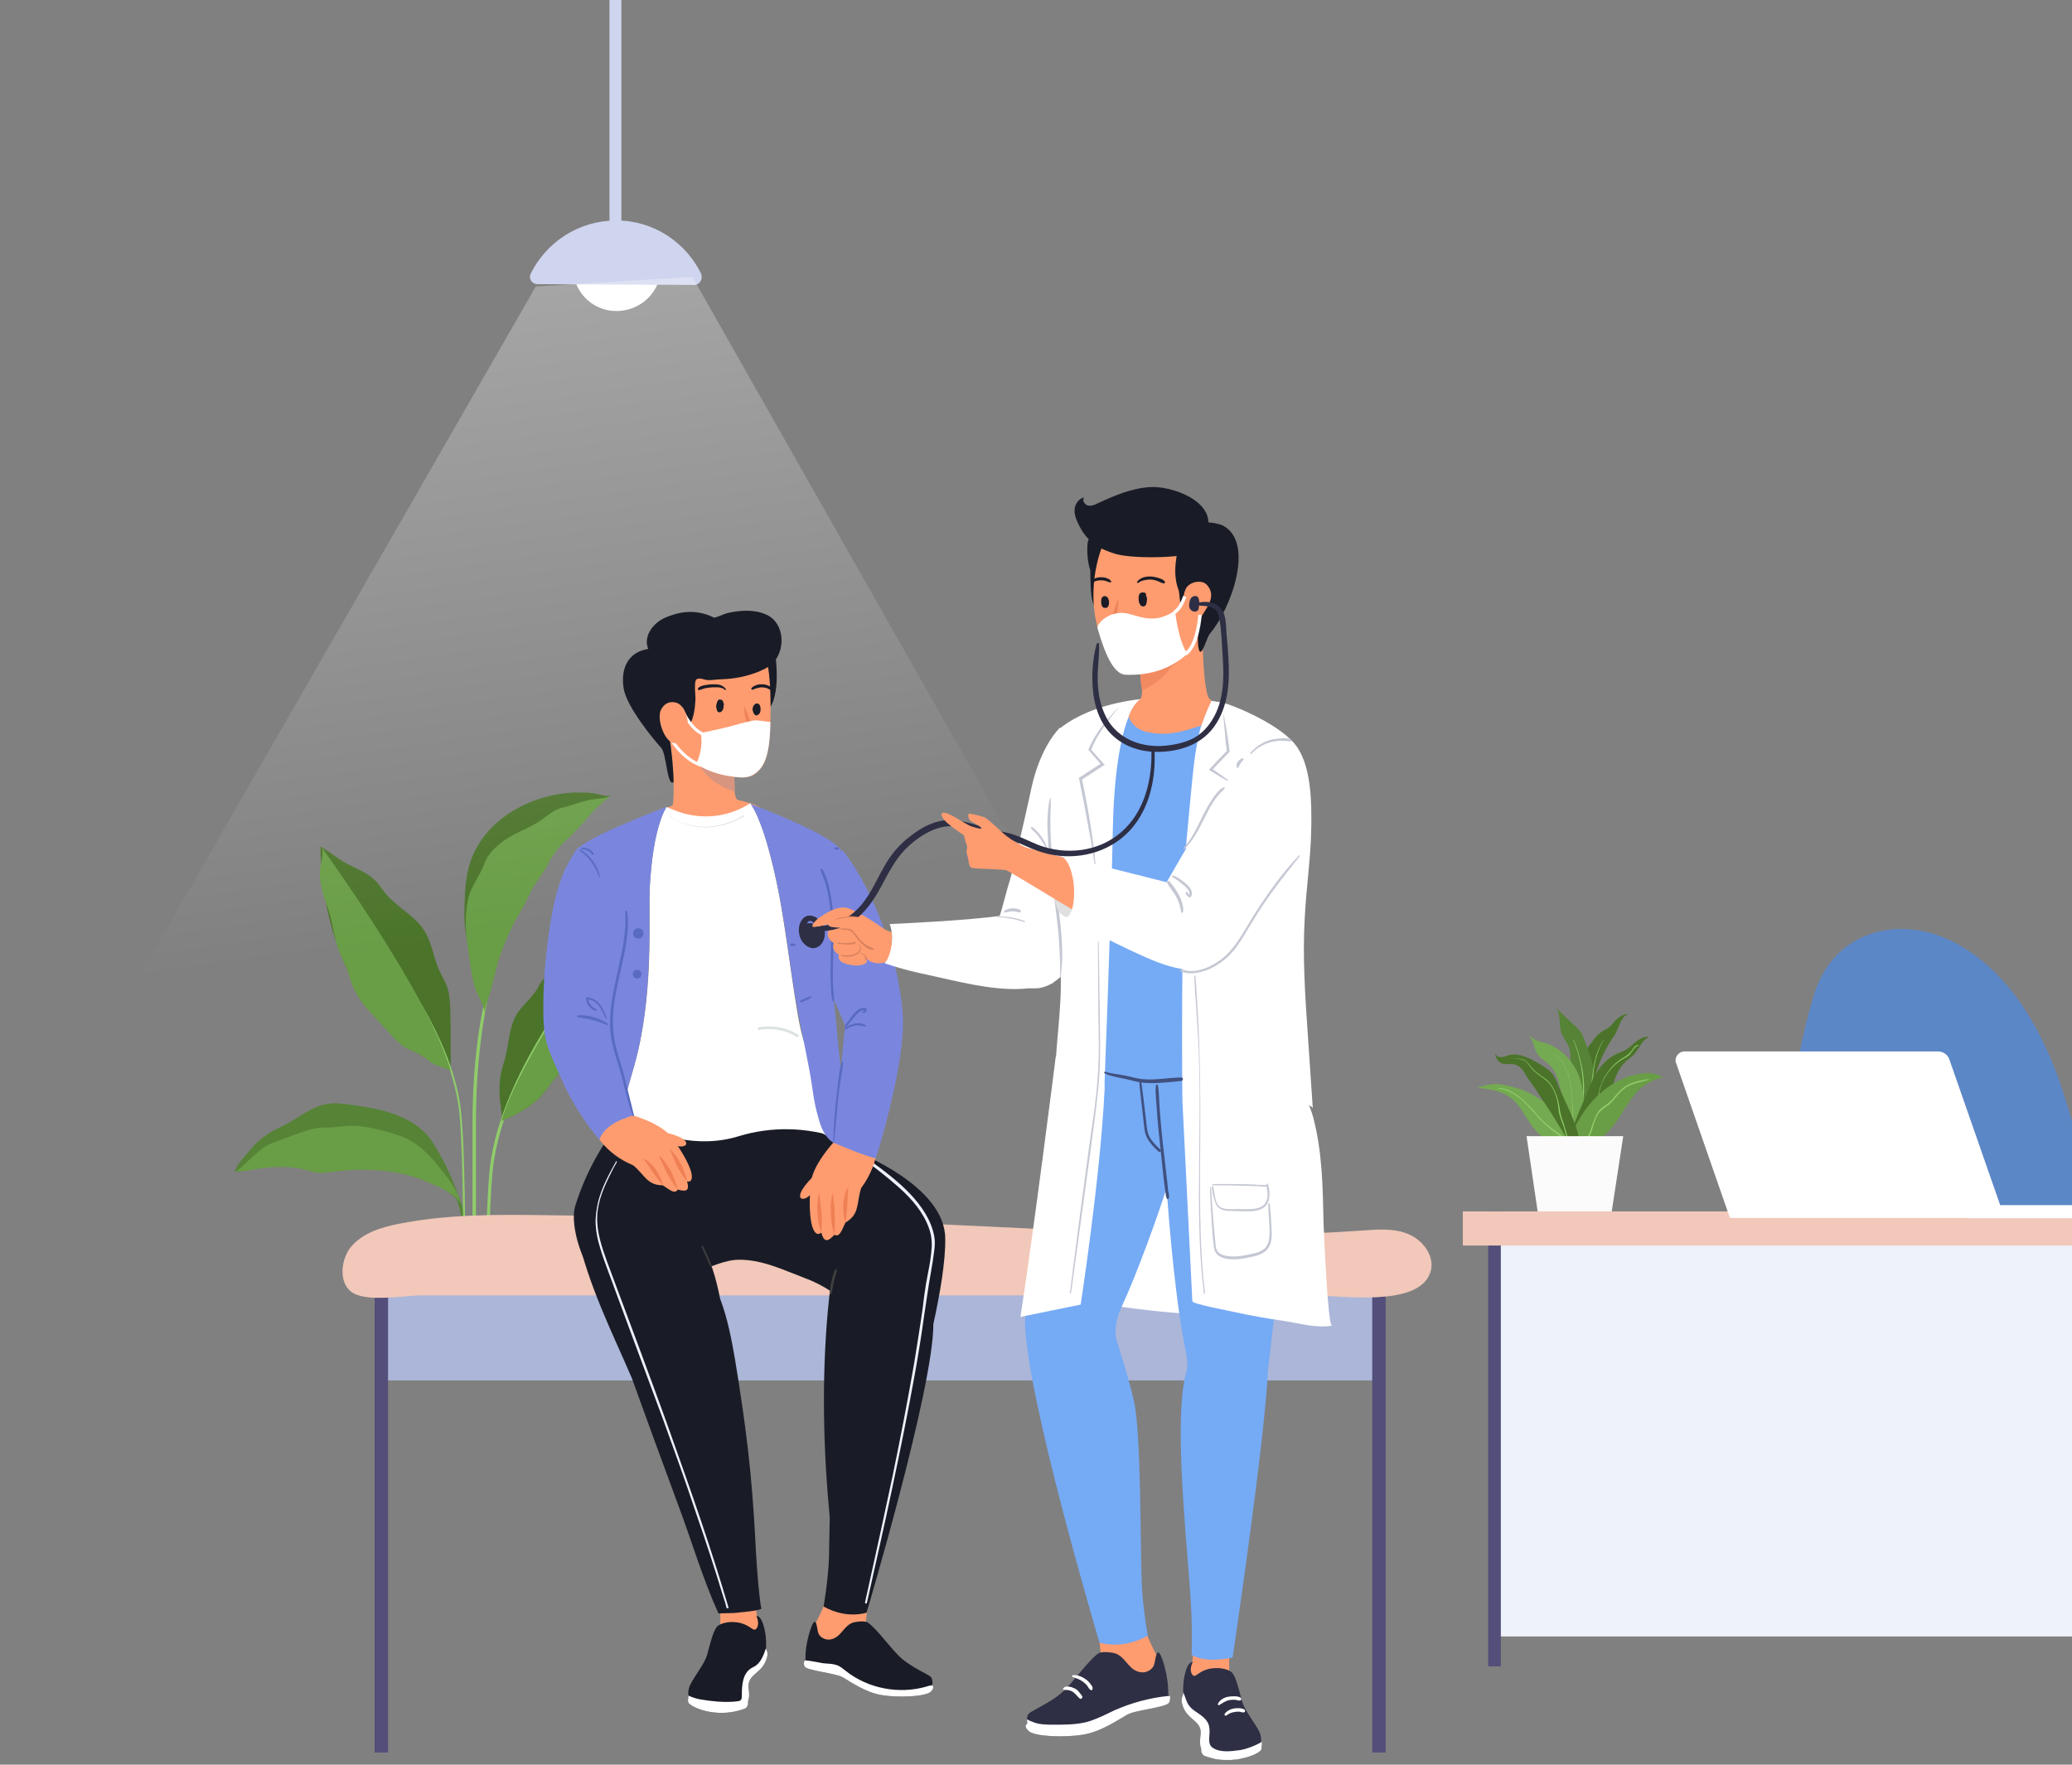 <svg width="378" height="322" viewBox="0 0 378 322" fill="none" xmlns="http://www.w3.org/2000/svg">
<rect x="0" y="0" width="378" height="322" fill="#808080" stroke="none"/>
<path d="M287.8 198.15C287.8 195.56 288.57 192.62 290.11 190.52C290.74 189.68 291.37 188.77 292.28 188.21C292.7 187.93 293.12 187.79 293.47 187.51C294.03 187.09 294.38 186.53 294.87 186.04C295.43 185.48 296.2 185.06 297.04 184.99C296.27 185.34 295.78 186.11 295.5 186.81C295.15 187.58 294.94 188.35 294.45 189.05C291.86 192.69 290.46 197.03 290.04 201.51" fill="#4B742A"/>
<path d="M285.84 201.37C286.05 199.48 286.26 197.59 286.33 195.7C286.4 194.09 286.82 192.2 286.05 190.66C285.63 189.89 285.07 189.12 284.79 188.28C284.37 186.81 284.79 185.13 283.88 183.87C285 184.99 286.12 186.11 287.31 187.16C287.73 187.58 288.15 188 288.5 188.49C288.71 188.84 288.85 189.26 288.99 189.61C290.39 193.32 292 197.66 290.32 201.51" fill="#568336"/>
<path d="M288.36 209.07C286.26 211.45 281.71 208.09 280.1 206.2C278.42 204.31 277.51 201.65 275.41 200.18C273.73 198.99 271.56 198.71 269.53 198.5C272.61 197.31 274.29 197.8 277.44 198.78C280.59 199.76 288.01 205.01 287.24 208.58" fill="#74AA51"/>
<path d="M287.03 189.82C288.29 192.83 288.92 196.26 288.78 199.55C288.64 202.63 287.45 205.85 288.36 208.93C288.36 209.07 288.57 209 288.5 208.86C288.15 207.18 288.22 205.57 288.43 203.89C288.64 202.35 288.92 200.74 288.99 199.13C289.06 195.91 288.36 192.76 287.1 189.75C287.03 189.75 286.96 189.75 287.03 189.82Z" fill="#90CC6A"/>
<path d="M292.56 189.75C290.81 192.2 290.6 195.42 290.25 198.36C289.83 201.72 289.69 205.15 288.64 208.37C288.64 208.44 288.78 208.51 288.78 208.44C289.97 205.43 289.97 202.07 290.32 198.85C290.67 195.84 290.88 192.41 292.56 189.82C292.63 189.75 292.56 189.75 292.56 189.75Z" fill="#90CC6A"/>
<path d="M287.52 205.29C286.4 204.38 285.7 202.56 285.28 201.16C284.51 198.5 284.51 195.77 282.2 193.88C281.71 193.46 281.08 193.11 280.66 192.55C279.75 191.43 279.82 189.61 278.7 188.7C279.54 189.4 280.17 189.96 281.29 190.17C282.27 190.38 282.9 190.66 283.74 191.15C285.56 192.2 287.03 193.95 287.87 195.84C289.2 198.99 289.13 202.56 288.29 205.92" fill="#74AA51"/>
<path d="M286.47 209.35C286.4 206.13 288.08 202.91 289.27 200.04C290.53 196.89 291.72 193.74 295.15 192.2C295.64 191.99 296.13 191.85 296.55 191.57C297.32 191.15 297.88 190.52 298.58 189.96C299.28 189.47 300.12 189.05 300.89 189.19C299.56 189.68 299.07 191.36 298.09 192.41C297.67 192.83 297.18 193.18 296.69 193.6C294.38 195.7 294.17 198.85 293.33 201.65C292.21 205.71 291.58 208.23 287.52 209.28" fill="#4B742A"/>
<path d="M288.43 208.93C290.04 206.62 291.09 204.03 291.51 201.23C291.72 199.76 291.86 198.22 292.63 196.89C293.26 195.7 294.31 194.44 295.43 193.67C295.99 193.25 296.69 192.97 297.18 192.55C297.74 192.06 298.09 191.01 298.86 190.8C298.93 190.8 298.93 190.66 298.79 190.66C298.23 190.8 297.95 191.29 297.67 191.71C297.18 192.41 296.55 192.76 295.85 193.18C294.73 193.88 293.82 194.86 293.12 195.91C292.28 197.1 291.86 198.43 291.58 199.9C291.3 201.37 291.09 202.84 290.6 204.31C290.04 205.92 289.27 207.46 288.36 208.93C288.29 208.93 288.36 208.93 288.43 208.93Z" fill="#90CC6A"/>
<path d="M283.32 192.27C286.12 194.02 286.61 197.52 286.75 200.53C286.82 202.21 286.89 203.96 286.96 205.64C287.03 206.9 286.96 208.16 287.8 209.14C287.87 209.21 287.94 209.14 287.87 209.07C286.96 207.74 287.1 206.13 287.03 204.66C286.96 202.91 286.89 201.23 286.75 199.48C286.54 196.75 285.84 193.67 283.25 192.2C283.32 192.2 283.25 192.27 283.32 192.27Z" fill="#90CC6A"/>
<path d="M288.08 209.07C289.76 208.86 291.44 208.16 292.77 207.04C295.57 204.66 296.69 200.81 299.49 198.43C300.61 197.52 301.94 196.89 303.34 196.61C302.22 195.77 300.68 195.7 299.28 195.91C293.96 196.68 289.62 200.88 287.31 205.71" fill="#699D46"/>
<path d="M286.33 208.44C285.07 206.55 283.95 204.59 282.69 202.63C281.92 201.44 281.08 200.25 280.31 198.99C279.68 198.01 278.91 197.17 278.35 196.12C277.86 195.28 277.3 194.44 276.32 194.23C275.62 194.02 274.85 194.3 274.15 194.09C273.38 193.88 272.75 193.04 272.82 192.27C272.96 192.69 273.45 192.9 273.87 192.9C274.29 192.9 274.71 192.69 275.2 192.55C277.09 192.06 278.98 193.04 280.66 194.02C281.57 194.58 282.55 195.14 283.25 195.98C283.67 196.54 283.95 197.24 284.23 197.94C285.56 201.23 287.31 204.17 288.08 207.67" fill="#4B742A"/>
<path d="M273.31 198.64C275.69 198.85 277.65 200.6 279.19 202.28C279.96 203.12 280.66 204.03 281.5 204.8C282.34 205.64 283.25 206.34 284.23 207.04C285.28 207.81 286.47 208.65 287.66 209.21C287.73 209.28 287.8 209.14 287.73 209.07C286.75 208.37 285.63 207.74 284.65 207.04C283.6 206.27 282.55 205.5 281.57 204.59C280.73 203.82 280.03 202.91 279.26 202.07C278.49 201.23 277.58 200.39 276.67 199.76C275.69 199.06 274.57 198.57 273.38 198.5C273.24 198.57 273.24 198.64 273.31 198.64Z" fill="#90CC6A"/>
<path d="M275.27 193.18C276.11 193.18 277.02 193.11 277.79 193.39C278.49 193.6 278.91 194.3 279.33 194.86C280.17 195.98 281.43 196.47 282.41 197.45C283.39 198.43 283.88 199.83 284.16 201.16C284.3 201.86 284.3 202.63 284.51 203.4C284.72 204.17 285 204.87 285.28 205.64C285.49 206.41 285.63 207.18 286.05 207.88C286.4 208.51 287.03 209 287.59 209.42C287.66 209.49 287.73 209.35 287.66 209.35C287.1 208.86 286.47 208.37 286.12 207.67C285.77 206.97 285.63 206.13 285.35 205.29C285.14 204.52 284.79 203.82 284.65 202.98C284.51 202.21 284.44 201.51 284.23 200.74C283.88 199.48 283.39 198.29 282.48 197.31C281.99 196.82 281.36 196.47 280.8 196.05C280.17 195.63 279.68 195.14 279.19 194.51C278.84 194.02 278.42 193.53 277.86 193.32C277.02 193.04 276.04 193.18 275.2 193.18C275.2 193.11 275.2 193.18 275.27 193.18Z" fill="#90CC6A"/>
<path d="M288.64 209C290.32 207.95 290.46 205.5 291.23 203.89C291.44 203.4 291.72 202.98 292.14 202.63C292.63 202.14 293.26 201.86 293.75 201.37C294.73 200.46 295.36 199.27 296.55 198.5C297.81 197.66 299.35 197.45 300.75 197.03C300.82 197.03 300.82 196.89 300.75 196.89C299.49 197.1 298.23 197.31 297.11 197.87C295.85 198.5 295.15 199.41 294.24 200.46C293.75 201.02 293.26 201.44 292.63 201.86C292.21 202.14 291.79 202.49 291.51 202.91C290.95 203.75 290.67 204.8 290.32 205.71C289.97 206.83 289.55 208.02 288.57 208.79C288.5 208.93 288.57 209 288.64 209Z" fill="#90CC6A"/>
<path d="M287.31 207.32H296.13L293.96 221.53H287.31H280.59L278.49 207.32H287.31Z" fill="#FCFBFC"/>
<path d="M339.81 297.34L338.76 242.53H342.4L341.35 297.34C341.35 297.9 341 298.32 340.58 298.32C340.16 298.39 339.81 297.9 339.81 297.34Z" fill="#EBC0B3"/>
<path d="M369.7 295.24L348.49 244.7L351.85 243.37L371.1 294.68C371.31 295.17 371.1 295.73 370.75 295.94C370.4 296.01 369.91 295.73 369.7 295.24Z" fill="#EBC0B3"/>
<path d="M311.53 295.24L332.74 244.7L329.38 243.37L310.13 294.68C309.92 295.17 310.13 295.73 310.48 295.94C310.83 296.01 311.32 295.73 311.53 295.24Z" fill="#EBC0B3"/>
<path d="M326.44 227.34C325.32 212.01 326.44 196.33 330.92 181.56C334.56 169.45 347.37 166.37 357.94 172.74C368.16 178.83 373.9 190.73 377.12 201.58C380.27 212.01 382.3 223.98 379.29 234.69C376 246.31 364.87 250.51 353.88 251.63C339.39 253.1 324.48 252.61 310.34 249.04C305.93 247.92 301.24 244.21 306.42 240.29C310.76 237.07 317.62 235.88 322.94 235.74" fill="#5C87C7"/>
<path d="M440.19 224.19H272.61V298.6H440.19V224.19Z" fill="#EEF2FA"/>
<path d="M273.8 221.04H271.49V304.06H273.8V221.04Z" fill="#534E7A"/>
<path d="M446 221.04H266.87V227.27H446V221.04Z" fill="#F1C8B9"/>
<path d="M315.59 222.23H365.71L355.63 193.32C355.35 192.41 354.44 191.85 353.53 191.85H307.33C306.21 191.85 305.37 192.97 305.79 194.02L315.59 222.23Z" fill="white"/>
<path d="M358.827 222.28H386.127V219.9H358.827V222.28Z" fill="white"/>
<path d="M111.54 145.16C110.84 145.51 109.02 144.81 108.25 144.74C107.2 144.6 106.15 144.6 105.1 144.6C102.93 144.67 100.83 145.02 98.73 145.65C94.67 146.91 90.82 149.29 88.23 152.72C84.94 156.99 84.8 161.47 84.73 166.58C84.73 167.84 84.8 169.17 85.01 170.43C85.08 170.85 85.5 173.79 85.85 173.79C86.06 173.79 86.2 173.65 86.34 173.58C88.3 171.69 89 168.96 90.4 166.65C91.17 165.32 92.29 164.2 93.2 162.87C95.3 159.79 97.47 156.78 99.64 153.77C100.62 152.37 101.67 150.9 102.65 149.5C102.65 149.5 111.54 145.16 111.54 145.16Z" fill="#4B742A"/>
<path d="M86.2 205.08V231.89H86.83V205.08C86.83 183.8 91.45 167.14 101.39 155.24L101.18 155.38C91.1 167.42 86.2 183.66 86.2 205.08Z" fill="#90CC6A"/>
<path d="M81.79 215.72C83.61 218.73 84.52 222.16 84.52 225.94V231.82H84.59C84.73 231.82 84.94 231.82 85.08 231.82V225.94C85.08 225.24 85.08 224.61 85.01 223.91C84.94 222.79 84.73 221.67 84.45 220.62C83.96 218.8 83.26 217.05 82.28 215.44L81.79 215.72Z" fill="#568336"/>
<path d="M88.44 184.92C88.44 183.66 89.14 182.12 89.49 180.86C89.84 179.39 90.26 177.99 90.61 176.52C91.24 174 92.15 171.83 93.27 169.45C94.11 167.63 95.23 166.02 96.07 164.27C96.49 163.43 96.84 162.59 97.33 161.82C98.17 160.42 99.15 159.23 99.92 157.76C100.69 156.22 101.67 154.89 102.86 153.7C104.19 152.44 105.52 151.18 106.71 149.78C108.11 148.03 109.72 146.56 111.47 145.16C110.77 145.72 108.6 145.72 107.69 145.93C106.36 146.21 105.1 146.63 103.77 147.05C102.86 147.33 101.95 147.47 101.11 147.96C100.27 148.45 99.5 149.08 98.73 149.64C97.19 150.69 95.51 151.39 93.83 152.23C91.8 153.28 89.21 155.24 88.44 157.41C87.6 159.86 85.85 161.68 85.36 164.27C84.8 167 84.87 169.73 85.29 172.46C85.5 173.79 85.64 175.12 85.85 176.45C86.06 177.92 86.34 179.39 86.83 180.79C87.32 181.91 88.44 183.8 88.44 184.92Z" fill="#699D46"/>
<path d="M42.87 213.76C43.15 212.5 44.62 211.03 45.39 210.12C46.37 208.86 47.56 207.74 48.89 206.9C49.94 206.2 51.13 205.71 52.32 205.08C54.77 203.75 56.94 201.86 59.67 201.44C61.28 201.16 62.89 201.44 64.5 201.65C67.23 202.07 69.96 202.49 72.55 203.54C75.14 204.52 77.52 206.2 78.99 208.51C81.16 212.01 82.98 215.79 84.1 219.78C81.44 215.79 69.54 210.96 69.54 210.96L60.79 210.61L53.72 211.8L49.52 212.71C48.54 212.92 47.56 213.06 46.58 213.2C45.46 213.41 43.99 213.9 42.87 213.76Z" fill="#568336"/>
<path d="M84.17 219.71C83.89 219.29 83.82 218.59 83.61 218.17C83.12 216.98 82.49 216.07 81.79 215.09C80.11 212.92 78.57 210.82 76.4 209.14C75.56 208.51 74.72 207.95 73.74 207.53C72.9 207.18 72.06 206.97 71.22 206.69C68.7 205.99 66.11 205.29 63.45 205.43C62.47 205.5 61.56 205.64 60.58 205.71C59.81 205.78 59.04 205.71 58.27 205.78C56.87 205.92 55.47 206.41 54.14 206.9C52.81 207.39 51.48 207.88 50.22 208.37C49.38 208.65 48.54 209 47.84 209.56C46.09 210.89 44.69 212.57 42.87 213.9C43.29 213.62 44.9 213.69 45.46 213.55C46.58 213.34 47.63 213.2 48.75 213.06C50.99 212.85 53.3 212.85 55.54 213.41C56.31 213.62 57.01 213.83 57.78 213.97C58.76 214.11 59.67 213.9 60.65 213.83C64.64 213.27 68.7 213.27 72.62 214.04C74.79 214.46 76.89 215.09 78.85 216.07C80.6 216.77 83.05 217.96 84.17 219.71Z" fill="#699D46"/>
<path d="M111.47 172.32C111.47 172.46 111.47 172.6 111.47 172.74V173.02C111.33 174.63 111.12 176.1 110.7 177.64C110.42 178.62 110.35 179.74 110.28 180.79C109.44 184.36 108.04 188.35 105.73 192.13C104.19 193.74 102.51 195.14 101.11 196.89C100.55 197.59 100.06 198.36 99.5 199.06C98.66 200.11 97.82 200.95 96.84 201.65C95.44 202.63 93.9 203.47 92.15 204.24C91.94 204.38 91.66 204.45 91.45 204.59C91.8 204.45 91.17 200.81 91.17 200.39C91.1 198.92 91.1 197.38 91.38 195.91C91.59 194.93 91.87 194.02 92.15 193.11C92.85 190.38 92.85 187.37 94.32 184.99C95.3 183.45 96.84 182.26 97.82 180.72C98.1 180.3 98.31 179.81 98.59 179.39C99.01 178.76 99.57 178.2 100.13 177.71C100.62 177.29 101.04 176.87 101.53 176.45C102.16 175.96 103 175.61 103.7 175.19C104.4 174.7 105.1 174.21 105.73 173.65C106.15 173.23 106.57 172.81 106.99 172.46C107.69 171.9 108.46 171.48 109.3 171.13C109.65 170.99 110 170.78 110.28 170.57C110.63 170.36 111.33 170.15 111.61 169.8C111.26 170.15 111.54 171.9 111.47 172.32Z" fill="#4B742A"/>
<path d="M88.51 231.89C88.72 231.89 88.93 231.89 89.14 231.89C89.14 230.49 89.21 229.09 89.21 227.76C89.35 221.88 89.56 216.84 89.84 213.97C91.17 200.32 100.13 186.81 109.3 174.14L108.81 173.79C99.64 186.53 90.61 200.11 89.28 213.9C89 216.77 88.79 221.88 88.65 227.76C88.51 229.09 88.51 230.49 88.51 231.89Z" fill="#90CC6A"/>
<path d="M111.47 172.32C111.47 172.46 111.47 172.6 111.47 172.74V173.02C111.33 174.63 111.12 176.1 110.7 177.64C110.42 178.62 110.35 179.74 110.28 180.79C110.21 181.84 110.21 182.82 110 183.8C109.65 185.83 108.95 187.79 107.9 189.47C107.27 190.45 106.57 191.29 105.73 192.13C104.19 193.74 102.51 195.14 101.11 196.89C100.55 197.59 100.06 198.36 99.5 199.06C98.66 200.11 97.82 200.95 96.84 201.65C95.44 202.7 93.83 203.54 92.15 204.24C91.94 204.38 91.66 204.45 91.45 204.59C95.09 192.27 111.68 169.73 111.68 169.73C111.26 170.15 111.54 171.9 111.47 172.32Z" fill="#699D46"/>
<path d="M82.21 195.35C57.43 185.06 58.48 154.47 58.48 154.47C60.23 155.45 61.7 156.78 63.45 157.69C65.27 158.6 67.23 159.37 68.63 160.84C69.26 161.54 69.75 162.31 70.38 163.08C72.41 165.53 75.56 167 77.31 169.66C78.78 171.9 79.06 174.63 80.11 177.01C80.6 178.13 81.3 179.18 81.65 180.3C82 181.49 82.07 182.75 82.14 184.01C82.28 187.79 82.21 191.57 82.21 195.35Z" fill="#4B742A"/>
<path d="M67.23 169.24C75 180.09 82.7 191.57 83.82 203.33C84.17 206.83 84.38 213.69 84.45 220.69C84.52 223.07 84.52 225.52 84.52 227.83C84.52 229.3 84.52 230.63 84.52 231.96C84.66 231.96 84.87 231.96 85.01 231.96C85.01 230.63 85.01 229.23 84.94 227.83C84.94 226.57 84.94 225.31 84.87 224.05C84.8 216 84.59 207.39 84.17 203.33C83.05 191.5 75.28 179.88 67.44 169.03C67.37 168.89 67.16 168.89 67.09 168.96C67.16 168.96 67.16 169.1 67.23 169.24Z" fill="#90CC6A"/>
<path d="M82.21 195.35C81.3 194.93 80.32 194.65 79.34 194.23C78.43 193.88 77.8 193.11 76.96 192.62C75.98 191.99 74.79 191.64 73.81 191.08C72.83 190.45 72.06 189.61 71.29 188.77C70.24 187.58 69.12 186.46 68.07 185.27C67.16 184.29 66.32 183.38 65.62 182.26C64.85 181.07 64.08 179.6 63.73 178.13C63.38 176.73 62.75 175.61 62.19 174.35C61.42 172.67 61.07 170.99 60.72 169.17C60.51 168.33 60.37 167.42 60.09 166.58C59.88 165.81 59.6 165.11 59.32 164.34C58.69 162.45 58.2 160.42 58.41 158.39C58.55 157.34 59.25 155.38 58.55 154.4C58.55 154.54 77.94 180.86 82.21 195.35Z" fill="#699D46"/>
<path d="M86.55 229.86H104.33L100.06 250.63H86.55H72.97L68.7 229.86H86.55Z" fill="white"/>
<path d="M113.36 -0.16H111.19V41.84H113.36V-0.16Z" fill="#CFD5EE"/>
<path d="M104.89 51.22L120.15 51.36C119.03 54.51 116.02 56.75 112.45 56.75C108.88 56.75 105.94 54.44 104.89 51.22Z" fill="white"/>
<path d="M126.66 51.99L98.03 51.85C97.05 51.85 96.35 50.8 96.84 49.89C99.71 44.15 105.59 40.23 112.45 40.23C119.24 40.23 125.12 44.22 127.92 49.96C128.27 50.94 127.64 51.99 126.66 51.99Z" fill="#CFD5EE"/>
<path opacity="0.3" d="M97.75 52.27L0.03 222.37L224.03 222.79L126.31 50.52L97.75 52.27Z" fill="url(#paint0_linear_4_2557)"/>
<path d="M69.566 251.887L251.566 251.887L251.566 232.987L69.566 232.987L69.566 251.887Z" fill="#ABB6D8"/>
<path d="M250.337 319.779L252.787 319.779L252.787 229.619L250.337 229.619L250.337 319.779Z" fill="#534E7A"/>
<path d="M68.346 319.779L70.796 319.779L70.796 229.619L68.346 229.619L68.346 319.779Z" fill="#534E7A"/>
<path d="M63.94 235.6C66.46 237.77 73.67 236.37 76.96 236.37C86.97 236.37 97.05 236.37 107.06 236.37C130.51 236.37 153.96 236.37 177.41 236.37C197.99 236.37 218.64 236.37 239.22 236.37C244.68 236.37 258.68 238.61 260.92 232.24C261.9 229.51 259.8 226.43 257.07 225.24C254.34 224.05 251.33 224.33 248.39 224.54C221.93 226.43 195.4 224.4 168.94 223.28C145.98 222.3 122.95 222.02 99.99 221.74C90.96 221.6 81.79 221.53 72.9 223.28C69.61 223.91 66.11 224.96 63.94 227.62C62.33 229.65 61.7 233.71 63.94 235.6Z" fill="#F1C8B9"/>
<path d="M115.11 202.35C110.49 207.39 106.99 213.48 104.96 219.99C104.33 221.88 104.89 224.89 105.45 226.78C106.71 231.05 108.81 234.06 112.8 234.97C114.62 235.39 116.51 235.32 118.4 235.25C122.95 235.11 129.88 229.86 134.85 229.86C142.13 229.86 147.45 235.11 154.03 234.2C156.69 233.85 157.32 231.96 159 229.72C161.1 227.06 162.57 222.16 161.8 218.8C159.84 210.82 149.13 205.71 148.08 199.2" fill="#191C26"/>
<path d="M141.5 119.96C141.5 119.96 142.69 128.43 139.33 130.18C136.67 131.58 138 121.5 138 121.5" fill="#191C26"/>
<path d="M121.34 147.54C121.34 147.54 123.58 149.71 124.49 151.74C128.69 152.65 131 152.79 133.94 151.88C135.62 151.39 138.84 149.29 139.12 147.96C138.49 146.77 136.32 146.49 135.41 146.14C135.13 146.07 134.71 146.07 134.57 145.93C134.43 145.86 134.36 145.72 134.29 145.65C134.08 145.02 134.01 144.74 134.01 144.46C134.01 144.18 134.01 143.9 134.01 143.41C133.94 142.15 133.94 140.82 133.94 140.82L131.56 139.63L122.04 132.14L122.25 135.01C122.25 135.01 123.3 143.2 122.74 146.84C122.67 147.12 121.55 147.33 121.34 147.54Z" fill="#FE9C70"/>
<path d="M127.15 138.65C127.15 138.65 128.27 142.57 134.01 144.46C134.01 144.18 134.01 143.9 134.01 143.41C133.94 142.15 133.94 140.82 133.94 140.82L131.56 139.63L127.15 138.65Z" fill="#D79580"/>
<path d="M140.52 132.56C140.52 132.7 140.52 132.84 140.52 132.91C140.38 135.22 140.17 138.65 138.7 140.33C137.09 142.22 135.48 142.01 133.03 141.59C131.07 141.31 128.9 140.54 127.08 139.42C125.68 138.58 124.49 137.6 123.65 136.48C122.74 135.29 121.27 135.01 120.64 133.68C118.89 129.69 120.36 126.19 123.3 122.97C126.03 120.03 134.29 116.11 138.28 117.58C140.8 118.63 140.66 128.78 140.52 132.56Z" fill="#FE9C70"/>
<path d="M138.42 122.55C138.35 122.55 138.35 122.62 138.42 122.55C136.18 123.46 133.87 123.88 131.56 123.95C130.72 123.95 129.81 124.16 128.97 124.09C128.48 124.02 127.57 123.6 127.08 123.95C126.52 124.37 126.94 127.03 126.87 127.73C126.8 129.34 126.52 130.95 125.96 132C125.47 132.91 125.54 128.71 123.23 128.29C121.83 128.01 122.88 134.17 122.11 134.59C122.46 136.34 122.88 140.47 122.88 142.71C121.69 143.62 121.62 137.6 120.64 136.48C119.66 135.43 114.34 129.13 113.78 125.63C113.15 121.78 114.76 118.91 118.26 118.42C117.28 116.04 119.24 113.59 121.41 112.68C123.51 111.77 126.66 110.93 130.23 112.68C130.44 112.82 132.19 111.98 132.54 111.91C133.38 111.7 134.22 111.56 135.06 111.49C136.67 111.35 138.42 111.49 139.89 112.19C143.25 113.8 143.39 118.84 140.73 121.29C140.03 121.85 139.19 122.2 138.42 122.55Z" fill="#191C26"/>
<path d="M135.83 128.78C136.25 129.83 136.6 130.88 136.95 131.86C137.02 132 137.02 132.14 137.09 132.21C137.16 132.35 137.23 132.49 137.23 132.63C137.23 132.7 137.3 132.77 137.3 132.91C137.3 133.05 137.23 133.19 137.16 133.26C137.02 133.47 136.81 133.54 136.74 133.54C136.32 133.75 135.83 134.1 135.41 134.45C135.62 133.89 135.97 133.47 136.46 133.05C136.6 132.98 136.67 132.91 136.67 132.84C136.67 132.84 136.67 132.77 136.6 132.7L136.46 132.35C136.39 132.21 136.32 132.07 136.32 131.93C135.9 131.02 135.69 129.9 135.83 128.78Z" fill="#EF8359"/>
<path d="M131.07 128.01C130.93 128.22 131 128.36 131.07 128.57C131.07 128.5 131.07 128.5 131.07 128.43C131.07 128.57 131.07 128.64 131.14 128.78C131.14 128.71 131.14 128.71 131.14 128.64C131.14 128.85 131.14 129.13 131.14 129.34C131.14 129.27 131.14 129.27 131.14 129.2C131.14 129.27 131.14 129.27 131.07 129.34C131.07 129.27 131.07 129.27 131.14 129.2C131.14 129.2 131.14 129.27 131.07 129.27L131.14 129.2C131.14 129.2 131.14 129.2 131.07 129.27L131.14 129.2C131.21 129.2 131.21 129.2 131.28 129.13C131.35 129.13 131.35 129.13 131.42 129.13C131.35 129.13 131.28 129.13 131.21 129.13C131.35 129.13 131.49 129.2 131.63 129.2C131.63 129.2 131.7 129.27 131.63 129.2C131.7 129.27 131.63 129.27 131.63 129.2V129.13C131.63 129.06 131.63 128.99 131.56 128.92C131.56 128.99 131.56 128.99 131.56 129.06C131.56 128.99 131.56 128.92 131.56 128.85C131.56 128.85 131.56 128.78 131.56 128.71C131.56 128.71 131.56 128.78 131.56 128.71V128.64C131.56 128.57 131.56 128.57 131.56 128.5C131.56 128.5 131.56 128.5 131.56 128.43C131.56 128.36 131.56 128.5 131.56 128.43C131.63 128.36 131.63 128.29 131.7 128.22C131.56 128.29 131.42 128.36 131.21 128.43C131.21 128.43 131.14 128.36 131.14 128.43C131.14 128.43 131.07 128.43 131.07 128.36C131 128.29 131 128.29 131 128.29C131.07 128.36 131.07 128.43 131.21 128.5C131.35 128.57 131.63 128.57 131.77 128.36C131.77 128.29 131.84 128.22 131.84 128.15C131.84 128.01 131.77 127.94 131.7 127.8C131.63 127.73 131.49 127.66 131.42 127.66C131.21 127.59 131.07 127.66 130.93 127.87C130.79 128.15 130.72 128.43 130.65 128.78C130.65 129.13 130.72 129.48 130.93 129.76C130.86 129.69 130.86 129.55 130.79 129.48C130.79 129.55 130.79 129.69 130.86 129.76C130.93 129.83 130.93 129.9 131 129.9C131.07 129.97 131.21 129.97 131.28 129.97C131.42 129.97 131.56 129.9 131.7 129.76C131.84 129.62 131.91 129.41 131.98 129.2C131.98 128.99 132.05 128.78 132.05 128.57C132.05 128.43 132.05 128.29 131.98 128.22C131.91 128.01 131.84 127.8 131.7 127.73C131.56 127.66 131.49 127.66 131.35 127.66C131.28 127.8 131.21 127.87 131.07 128.01Z" fill="#191C26"/>
<path d="M137.79 128.43C137.79 128.5 137.79 128.5 137.79 128.57C137.79 128.64 137.79 128.71 137.79 128.78C137.79 128.85 137.79 128.85 137.86 128.92C137.86 128.99 137.86 128.99 137.86 129.06V128.99C137.86 128.99 137.86 128.99 137.86 129.06V129.13C137.86 129.2 137.86 129.2 137.86 129.27C137.86 129.34 137.86 129.34 137.86 129.41V129.48C137.86 129.55 137.86 129.41 137.86 129.48C137.86 129.55 137.86 129.55 137.86 129.62V129.69C137.86 129.76 137.86 129.69 137.86 129.69V129.76C137.86 129.69 137.93 129.69 138 129.69C138.07 129.69 138.14 129.69 138.21 129.76C138.14 129.69 138.28 129.83 138.21 129.76L138.14 129.69C138.21 129.76 138.14 129.76 138.14 129.69V129.62V129.55C138.14 129.55 138.14 129.55 138.14 129.48V129.55V129.41V129.48C138.14 129.34 138.21 129.27 138.21 129.13C138.21 129.13 138.21 129.2 138.14 129.2C138.14 129.13 138.21 129.06 138.28 128.99L138.21 129.06C138.21 128.99 138.28 128.99 138.35 128.92L138.28 128.99C138.21 128.99 138.21 128.99 138.14 129.06C138.14 129.06 138.14 129.06 138.21 129.06C138.14 129.06 138.14 129.06 138.07 129.06C138.07 129.06 138.07 129.06 138.14 129.06C138.07 129.06 138.07 129.06 138 129.06C137.93 129.06 137.93 129.06 137.86 128.99L137.79 128.92C137.79 128.92 137.79 128.92 137.86 128.99L137.79 128.92C137.79 128.92 137.79 128.92 137.79 128.99C137.79 128.92 137.79 128.92 137.72 128.85C137.79 128.99 137.79 129.06 137.79 129.2C137.79 129.13 137.79 129.13 137.79 129.06C137.79 129.2 137.79 129.34 137.79 129.48C137.79 129.41 137.79 129.41 137.79 129.34C137.79 129.41 137.79 129.48 137.72 129.55C137.72 129.48 137.72 129.48 137.79 129.41C137.79 129.41 137.79 129.48 137.72 129.48L137.79 129.41C137.79 129.41 137.79 129.41 137.72 129.48L137.79 129.41C137.86 129.41 137.86 129.41 137.93 129.34C138 129.34 138 129.34 138.07 129.34C138.07 129.34 138.07 129.34 138 129.34C138.07 129.34 138.07 129.34 138.14 129.34C138.21 129.34 138.21 129.34 138.28 129.41L138.35 129.48C138.35 129.48 138.28 129.48 138.28 129.41L138.35 129.48L138.28 129.41C138.28 129.48 138.28 129.48 138.35 129.55C138.35 129.48 138.28 129.41 138.28 129.34C138.28 129.41 138.28 129.41 138.28 129.48C138.28 129.41 138.28 129.34 138.28 129.27C138.28 129.34 138.28 129.34 138.28 129.41C138.28 129.34 138.35 129.2 138.35 129.13C138.35 129.2 138.35 129.2 138.28 129.27C138.28 129.2 138.35 129.2 138.35 129.13C138.42 129.06 138.42 128.99 138.42 128.92C138.49 128.78 138.42 128.57 138.28 128.5C138.14 128.43 137.93 128.36 137.79 128.5C137.72 128.57 137.58 128.64 137.51 128.71C137.44 128.78 137.44 128.85 137.44 128.92C137.37 129.06 137.37 129.2 137.37 129.34C137.37 129.62 137.44 129.97 137.65 130.25C137.86 130.46 138.14 130.53 138.35 130.39C138.49 130.32 138.63 130.11 138.7 129.9C138.77 129.62 138.77 129.27 138.7 128.92C138.63 128.71 138.56 128.5 138.35 128.43C138.14 128.29 137.79 128.36 137.65 128.57C137.51 128.71 137.44 128.85 137.37 128.99C137.3 129.13 137.3 129.27 137.3 129.41C137.3 129.69 137.37 129.9 137.51 130.18C137.58 130.32 137.72 130.46 137.86 130.53C138.07 130.6 138.28 130.46 138.42 130.25C138.56 129.97 138.63 129.62 138.56 129.34C138.56 129.2 138.49 129.06 138.42 128.92C138.35 128.85 138.35 128.78 138.28 128.71C138.21 128.64 138.07 128.64 138 128.64C137.93 128.29 137.86 128.36 137.79 128.43Z" fill="#191C26"/>
<path d="M132.4 125.7C132.12 125.35 131.84 125.14 131.42 125C131 124.86 130.51 124.86 130.09 124.86C129.6 124.86 129.11 124.93 128.69 125C128.27 125.07 127.64 125.21 127.36 125.56C127.22 125.77 127.36 125.98 127.57 125.91C127.99 125.84 128.34 125.63 128.76 125.56C129.18 125.49 129.6 125.42 130.02 125.42C130.37 125.42 130.79 125.42 131.14 125.42C131.49 125.49 131.91 125.56 132.12 125.77C132.26 126.05 132.54 125.84 132.4 125.7Z" fill="#191C26"/>
<path d="M137.3 125.84C137.44 125.77 137.58 125.77 137.72 125.7C137.86 125.63 138 125.56 138.14 125.56C138.42 125.49 138.7 125.42 139.05 125.42C139.33 125.42 139.61 125.49 139.89 125.56C140.03 125.63 140.17 125.7 140.31 125.77C140.45 125.84 140.59 125.91 140.73 125.84C140.8 125.84 140.8 125.77 140.8 125.7C140.8 125.56 140.66 125.42 140.59 125.35C140.45 125.21 140.31 125.14 140.1 125.07C139.75 124.93 139.4 124.86 139.05 124.86C138.7 124.86 138.35 124.86 138 125C137.86 125.07 137.65 125.14 137.51 125.21C137.37 125.28 137.23 125.42 137.09 125.56C137.02 125.7 137.09 125.91 137.3 125.84Z" fill="#191C26"/>
<path d="M124.28 129.2C124.28 129.2 126.24 133.96 129.18 134.17" stroke="white" stroke-width="0.561" stroke-miterlimit="10"/>
<path d="M122.18 134.45C122.18 134.45 124.21 138.3 127.85 139.63" stroke="white" stroke-width="0.561" stroke-miterlimit="10"/>
<path d="M140.52 131.72C140.52 133.68 140.45 138.3 138.63 140.33C137.02 142.15 135.41 142.01 132.96 141.59C131 141.31 128.83 140.54 127.01 139.42C127.57 138.23 128.27 136.2 127.85 133.75C127.85 133.75 131.35 133.05 133.66 132.42C135.9 131.79 136.81 131.58 137.72 131.44C138.7 131.44 139.89 131.72 140.52 131.72Z" fill="white"/>
<path d="M124.98 129.97C124.84 129.62 124.56 128.99 123.93 128.5C123.3 128.01 121.48 127.66 120.57 129.55C119.59 131.58 121.97 137.39 124.21 135.08C126.03 133.19 125.54 131.16 124.98 129.97Z" fill="#FE9C70"/>
<path d="M121.76 129.97C121.76 129.97 122.46 128.85 123.58 129.76C124.49 130.46 124.7 133.26 123.58 133.75C122.46 134.31 121.55 132.91 122.25 131.79C122.39 131.58 122.53 131.44 122.74 131.37C123.65 131.09 123.51 130.11 123.09 129.83C122.74 129.69 122.18 129.69 121.76 129.97Z" fill="#FE9C70"/>
<path d="M150.81 291.18C150.46 293.28 148.78 296.15 148.78 296.15L148.92 300.56L151.3 301.61L157.95 295.87C157.95 295.87 158.37 292.51 158.23 292.58L150.81 291.18Z" fill="#FE9C70"/>
<path d="M169.71 308.75C168.66 309.59 163.9 309.8 160.89 309.31C157.81 308.82 154.94 306.72 153.68 306.02C152.42 305.32 147.31 304.83 146.82 304.13C146.54 303.64 146.68 303.15 146.82 302.94C146.89 302.8 146.96 302.73 146.96 302.73C146.82 300.07 148.08 296.08 148.57 295.94C149.06 295.8 149.06 297.55 149.34 298.11C149.62 298.74 150.74 299.58 152.14 298.95C153.61 298.32 154.17 296.36 155.85 296.01C157.53 295.66 158.23 296.01 158.23 296.01C159.98 297.13 162.64 301.05 164.53 302.66C166.42 304.27 169.22 305.46 169.78 305.95C170.27 306.44 170.06 307.56 170.06 307.56C170.06 307.56 170.06 307.56 170.13 307.56C170.13 307.56 170.62 307.98 169.71 308.75Z" fill="#191C26"/>
<path d="M172.44 226.01C172.44 216.35 156.27 210.19 156.27 210.19L141.71 218.8C141.71 218.8 141.08 230.98 146.54 233.08C148.57 233.85 150.18 234.69 151.44 235.53C151.23 236.79 151.16 237.98 151.02 239.24C149.9 251.77 150.18 264.37 151.37 276.9C151.3 279.49 151.3 282.08 151.23 284.32C151.09 288.31 150.25 293.14 150.25 293.14C154.52 295.52 158.09 294.26 158.09 294.26C158.09 294.26 170.27 253.38 170.27 241.69C170.27 241.69 170.27 241.69 170.27 241.62C171.53 235.88 172.51 230.07 172.44 226.01Z" fill="#191C26"/>
<path d="M169.71 308.75C168.66 309.59 163.9 309.8 160.89 309.31C157.81 308.82 154.94 306.72 153.68 306.02C152.42 305.32 147.31 304.83 146.82 304.13C146.54 303.64 146.68 303.15 146.82 302.94C148.22 303.08 149.69 303.43 150.25 303.5C151.09 303.57 151.93 303.57 152.7 303.85C153.33 304.06 153.82 304.55 154.31 304.9C158.37 308.12 163.97 309.17 168.94 307.77C169.29 307.63 169.71 307.56 170.06 307.49C170.13 307.56 170.62 307.98 169.71 308.75Z" fill="white"/>
<path d="M148.22 205.64C149.55 206.55 151.02 207.32 152.35 208.16C153.75 209 155.08 209.84 156.41 210.75C159.07 212.57 161.66 214.6 164.11 216.77C166.35 218.8 168.38 221.11 169.43 223.98C169.85 225.1 169.99 226.08 169.99 227.27C169.92 228.46 169.78 229.65 169.57 230.84C169.36 231.96 169.15 233.08 168.94 234.2C168.73 235.6 168.52 236.93 168.38 238.33C167.89 241.83 167.33 245.26 166.77 248.76C165.58 255.62 164.25 262.48 162.85 269.27C161.38 276.13 159.91 282.99 158.37 289.85C158.16 290.69 158.02 291.53 157.81 292.37C157.74 292.58 158.09 292.72 158.16 292.44C159.7 285.51 161.31 278.51 162.78 271.51C164.25 264.58 165.65 257.65 166.91 250.65C167.54 247.15 168.1 243.65 168.59 240.08C169.01 237.42 169.36 234.69 169.85 232.03C170.06 230.84 170.27 229.58 170.41 228.39C170.55 227.41 170.62 226.43 170.41 225.45C169.85 222.58 168.1 220.06 166.14 217.96C163.97 215.65 161.38 213.69 158.86 211.87C156.2 209.98 153.4 208.16 150.6 206.55C149.9 206.13 149.2 205.78 148.43 205.43C148.22 205.36 148.08 205.57 148.22 205.64Z" fill="#EEF2FA"/>
<path d="M152.98 202.91C153.12 203.4 153.12 203.89 153.19 204.45C153.19 204.73 153.12 207.67 153.05 207.67C147.17 205.64 140.73 205.5 134.78 207.32C131.21 208.44 127.22 208.51 123.58 207.74C121.69 207.32 119.87 206.69 118.19 205.85C117.63 205.57 113.5 203.54 113.57 202.84C114.06 200.11 114.83 197.45 115.6 194.86C116.16 192.9 116.65 190.87 117 188.91C119.1 177.57 118.33 166.79 118.54 161.82C119.17 150.48 121.55 147.33 121.62 147.26L122.81 147.75C127.43 149.71 132.68 149.29 136.88 146.56C136.88 146.56 137.44 147.19 138.35 149.29C138.63 149.99 138.91 150.76 139.26 151.74C139.96 153.91 140.8 156.85 141.64 160.84C143.67 170.22 145.07 185.55 146.68 190.1C147.8 193.18 149.41 196.12 150.95 198.99C151.44 199.9 152.07 200.81 152.56 201.72C152.77 202.21 152.91 202.56 152.98 202.91Z" fill="white"/>
<path d="M118.54 161.82C118.19 167.63 119.38 181.49 115.6 194.79C115.11 196.47 114.76 197.8 114.41 198.92C113.64 201.37 113.15 202.63 112.8 203.19C112.24 203.47 111.75 203.68 111.26 203.96C110.49 204.38 108.67 205.99 107.83 205.57C107.55 205.43 107.41 205.22 107.2 204.94C106.29 203.61 106.85 202.14 107.06 200.67C107.13 200.25 107.2 199.76 107.27 199.27C107.48 197.87 107.69 196.33 107.9 194.72C108.6 189.05 109.23 182.4 109.02 176.73C108.74 169.66 107.2 164.76 106.01 161.4C105.03 158.67 104.33 156.85 104.75 155.66C104.82 155.52 104.96 155.31 105.1 155.1C106.22 153.91 109.51 152.23 113.08 150.69C116.23 149.29 119.52 148.03 121.62 147.19C121.55 147.4 119.17 150.48 118.54 161.82Z" fill="#7A86DE"/>
<path d="M154.52 203.54C154.66 205.57 154.38 207.53 152.56 208.79C151.58 208.37 150.81 207.53 150.32 206.62C149.76 205.71 149.48 204.66 149.2 203.61C148.43 201.02 148.22 198.29 147.73 195.63C146.68 190.1 145.49 184.64 144.65 179.11C143.74 173.09 142.97 166.93 141.71 160.98C140.45 155.1 139.26 151.53 138.35 149.43C137.51 147.4 136.95 146.7 136.88 146.7C138.42 147.26 141.15 148.31 143.95 149.57C147.66 151.18 151.51 153.07 153.05 154.68C153.26 154.89 153.47 155.17 153.68 155.38C154.73 156.85 154.38 158.39 153.68 160.28C152.91 162.45 151.65 165.11 151.44 168.89C151.37 170.22 151.37 172.04 151.51 174.21C151.65 176.66 151.86 179.6 152.14 182.54C152.42 185.48 152.7 188.49 152.98 191.29C153.12 192.62 153.26 193.88 153.4 195.07C153.4 195.35 153.47 195.56 153.47 195.84C153.61 197.03 153.75 198.15 153.82 199.13C153.96 200.39 154.38 202 154.52 203.54Z" fill="#7A86DE"/>
<path d="M160.12 206.76C160.12 206.76 160.89 211.66 157.11 216.77C156.2 219.57 156.9 221.53 154.24 223.07C153.54 224.54 153.19 225.8 152.21 225.31C151.3 226.29 150.39 227.06 149.83 224.89C148.85 225.87 147.38 224.4 147.8 217.12C147.8 214.04 149.41 211.03 154.73 205.5C158.02 204.38 160.12 206.76 160.12 206.76Z" fill="#FE9C70"/>
<path d="M148.08 214.95C148.08 214.95 145.28 217.68 146.12 218.66C146.82 219.01 147.66 218.17 147.66 218.17C147.66 218.17 154.31 212.15 148.08 214.95Z" fill="#FE9C70"/>
<path d="M149.83 224.96C149.41 223.77 149.2 222.58 149.13 221.32C149.06 220.69 149.06 220.06 149.13 219.5C149.2 218.87 149.2 218.24 149.48 217.68C149.48 218.31 149.62 218.87 149.69 219.5C149.76 220.13 149.83 220.69 149.9 221.32C149.97 222.51 149.97 223.7 149.83 224.96Z" fill="#EF8054"/>
<path d="M152.21 225.31C151.79 224.05 151.65 222.79 151.58 221.53C151.58 220.9 151.51 220.27 151.58 219.57C151.65 218.94 151.72 218.24 151.93 217.68L152.14 219.57C152.21 220.2 152.28 220.83 152.28 221.46C152.35 222.79 152.35 224.05 152.21 225.31Z" fill="#EF8054"/>
<path d="M154.24 223.07C154.03 222.51 153.96 221.95 153.89 221.46C153.82 220.9 153.82 220.34 153.82 219.78C153.89 219.22 153.96 218.66 154.1 218.1C154.24 217.54 154.45 216.98 154.8 216.56C154.73 217.12 154.66 217.68 154.66 218.17L154.59 219.78C154.52 220.9 154.45 221.95 154.24 223.07Z" fill="#EF8054"/>
<path d="M162.43 201.65C162.43 201.79 162.36 201.93 162.36 202.07C160.61 209.07 159.77 211.31 159.77 211.31C158.58 211.31 152.07 208.51 152.07 208.51L152.7 201.93L152.84 200.39L153.4 195L154.17 187.09C154.17 187.09 153.33 185.13 152.14 182.4C149.62 176.87 145.49 167.98 143.18 165.39L151.65 157.2L153.75 155.17C158.65 161.4 163.62 172.88 164.67 184.78C165.02 189.54 163.76 196.26 162.43 201.65Z" fill="#7A86DE"/>
<path d="M108.25 206.13C108.25 206.13 110.07 210.4 115.53 212.64C117.63 214.39 118.05 216.28 120.92 216.28C122.18 217.12 123.09 217.96 123.65 217.05C124.84 217.4 125.96 217.54 125.33 215.58C126.59 215.86 127.01 213.97 123.16 208.37C121.62 205.92 118.89 204.31 111.96 202.49C108.74 203.19 108.25 206.13 108.25 206.13Z" fill="#FE9C70"/>
<path d="M121.83 206.76C121.83 206.76 125.4 207.53 125.19 208.79C124.77 209.42 123.72 209.14 123.72 209.14C123.72 209.14 115.53 207.53 121.83 206.76Z" fill="#FE9C70"/>
<path d="M125.33 215.58C124.56 214.67 124 213.69 123.51 212.71C123.23 212.22 123.02 211.66 122.81 211.17C122.6 210.68 122.39 210.12 122.11 209.63C122.6 209.91 122.95 210.47 123.3 210.89C123.65 211.38 123.93 211.87 124.21 212.36C124.7 213.34 125.12 214.39 125.33 215.58Z" fill="#EF8054"/>
<path d="M123.65 217.05C122.88 216.14 122.25 215.09 121.69 214.04C121.41 213.55 121.13 212.99 120.92 212.43L120.15 210.82C120.64 211.17 121.06 211.66 121.41 212.15C121.76 212.64 122.04 213.13 122.39 213.69C122.88 214.74 123.37 215.86 123.65 217.05Z" fill="#EF8054"/>
<path d="M120.92 216.21C120.15 215.44 119.59 214.6 119.03 213.83L118.19 212.57C117.91 212.15 117.63 211.73 117.28 211.38C117.77 211.52 118.26 211.87 118.61 212.22C119.03 212.57 119.31 212.99 119.66 213.41C119.94 213.83 120.22 214.32 120.43 214.74C120.64 215.23 120.85 215.72 120.92 216.21Z" fill="#EF8054"/>
<path d="M115.53 203.54C115.53 203.54 113.92 203.96 112.31 204.8C111.05 205.5 109.79 206.55 109.37 207.95C109.37 207.95 108.74 207.25 107.83 206.06C107.41 205.5 106.92 204.87 106.5 204.17C105.31 202.49 104.05 200.39 103.07 198.29C100.27 191.99 99.29 190.66 99.15 185.83C99.01 180.3 99.43 174.84 100.27 169.38C100.97 164.69 102.02 159.79 104.68 155.8C104.82 155.59 104.89 155.45 105.03 155.24L107.41 158.39L113.71 166.79C114.9 170.78 111.33 187.23 111.33 187.23L113.85 197.03L114.13 198.22L114.27 198.85L115.53 203.54Z" fill="#7A86DE"/>
<path d="M122.11 148.87C122.81 149.43 123.72 149.85 124.56 150.2C126.59 150.97 128.83 151.18 130.93 150.76C132.61 150.48 134.22 149.78 135.76 148.94C135.83 148.94 135.69 148.8 135.62 148.8C133.24 150.2 130.51 151.04 127.71 150.83C126.03 150.69 124.35 150.2 122.88 149.36C122.67 149.15 122.39 148.94 122.11 148.87C122.04 148.73 122.04 148.8 122.11 148.87Z" fill="#DBE3DF"/>
<path d="M145.63 189.12C145.63 189.12 142.76 186.88 138.28 187.72" stroke="#DBE3DF" stroke-width="0.486" stroke-miterlimit="10"/>
<path d="M138.07 294.96L137.79 292.09L131.42 292.23V296.5L132.61 300.98C132.61 300.98 137.65 301.05 137.72 300.91C137.79 300.84 138.91 295.87 138.91 295.87L138.07 294.96Z" fill="#FE9C70"/>
<path d="M139.96 302.31C139.12 305.67 136.11 305.25 136.6 308.33C136.74 309.31 136.67 309.94 136.46 310.43C136.6 311.48 135.9 311.76 135.9 311.76C130.58 313.79 125.68 311.34 125.54 310.57C125.47 310.08 125.54 310.01 125.61 309.45V309.38C125.54 309.03 125.54 308.61 125.68 308.12C125.96 306.65 128.48 303.92 129.04 301.82C129.6 299.72 130.09 297.76 130.72 296.92C131.35 296.08 133.52 295.66 135.34 296.22C137.16 296.78 137.51 297.9 138.07 297.06C138.63 296.22 138 294.89 138 294.89C138.91 294.68 139.89 297.48 139.75 300.56C139.75 300.63 139.75 300.63 139.75 300.7C139.96 301.19 140.1 301.68 139.96 302.31Z" fill="#191C26"/>
<path d="M137.79 280.89C137.51 275.57 137.09 269.9 136.46 264.58C135.83 259.05 134.99 253.52 134.08 247.99C133.45 244.35 132.75 240.71 131.49 237.28C131.42 237.14 131.35 237 131.35 236.86C130.65 233.36 129.67 229.79 127.85 226.85C125.75 223.42 122.39 220.76 118.68 220.83C117.42 220.83 116.16 221.18 115.25 222.09C114.41 222.93 104.89 223.49 105.17 224.75C107.34 234.62 111.68 243.09 115.25 251.42C118.05 259.19 120.92 267.03 123.79 274.8C126.24 281.31 128.2 288.1 131.07 294.4C132.47 294.33 133.8 294.4 135.2 294.19C135.41 294.19 138.91 293.84 138.91 293.49C138.77 293.42 138.14 288.31 137.79 280.89Z" fill="#191C26"/>
<path d="M139.96 302.31C139.12 305.67 136.11 305.25 136.6 308.33C136.74 309.31 136.67 309.94 136.46 310.43C136.6 311.48 135.9 311.76 135.9 311.76C130.58 313.79 125.68 311.34 125.54 310.57C125.47 310.08 125.54 310.01 125.61 309.45V309.38C126.24 309.73 127.01 309.94 127.71 310.08C129.74 310.43 131.84 310.64 133.87 310.5C135.2 310.36 135.34 310.43 135.34 309.17C135.34 307.49 135.48 305.39 137.02 304.41C137.3 304.27 137.51 304.13 137.79 303.99C138.84 303.29 139.33 301.96 139.75 300.7C139.75 300.77 139.75 300.77 139.75 300.84C139.96 301.19 140.1 301.68 139.96 302.31Z" fill="white"/>
<path d="M116.44 171.27C117.7 171.27 117.7 169.38 116.44 169.38C115.18 169.38 115.18 171.27 116.44 171.27Z" fill="#596BC1"/>
<path d="M116.23 178.55C117.28 178.55 117.28 176.94 116.23 176.94C115.18 176.94 115.18 178.55 116.23 178.55Z" fill="#596BC1"/>
<path d="M105.8 155.24C107.41 156.36 108.67 158.11 109.3 160C109.3 160.14 109.51 160.07 109.44 159.93C109.23 158.88 108.81 157.97 108.18 157.13C107.55 156.29 106.78 155.59 105.94 155.03C105.8 154.96 105.66 155.17 105.8 155.24Z" fill="#596BC1"/>
<path d="M152.14 182.75C152.21 181.91 152.07 181.07 152 180.23C152 179.39 151.93 178.55 151.93 177.71C151.93 176.03 152 174.35 152.07 172.67C152.14 169.59 152.14 166.51 151.58 163.43C151.3 161.82 150.88 160.07 150.04 158.6C149.9 158.39 149.62 158.53 149.69 158.74C149.9 159.44 150.25 160.14 150.46 160.84C150.67 161.54 150.88 162.24 151.02 162.94C151.3 164.41 151.51 165.95 151.58 167.49C151.72 170.71 151.51 173.93 151.51 177.15C151.51 178.06 151.51 178.97 151.58 179.88C151.65 180.79 151.58 181.7 151.86 182.54C152 182.89 152.14 182.89 152.14 182.75Z" fill="#596BC1"/>
<path d="M110.84 186.74C109.23 185.76 107.34 185.13 105.45 185.27C105.24 185.27 105.17 185.55 105.38 185.62C106.29 185.76 107.2 185.9 108.04 186.11C108.95 186.32 109.79 186.67 110.7 187.02C110.91 187.09 111.05 186.88 110.84 186.74Z" fill="#596BC1"/>
<path d="M110.7 185.76C110.35 184.85 110 183.94 109.37 183.17C108.81 182.54 107.97 181.98 107.13 181.98C107.06 181.98 106.92 182.05 106.92 182.19C106.92 182.75 107.13 183.24 107.48 183.66C107.83 184.08 108.32 184.43 108.88 184.43C108.95 184.43 109.02 184.29 108.95 184.22C108.53 184.01 108.11 183.8 107.83 183.45C107.55 183.1 107.34 182.61 107.34 182.12C107.27 182.19 107.2 182.26 107.13 182.33C109.02 182.47 109.86 184.36 110.49 185.83C110.56 185.97 110.77 185.9 110.7 185.76Z" fill="#596BC1"/>
<path d="M146.19 182.89C146.4 182.82 146.54 182.75 146.68 182.68C146.82 182.61 147.03 182.54 147.17 182.47C147.31 182.4 147.52 182.33 147.66 182.26C147.73 182.19 147.8 182.19 147.87 182.12C147.94 182.12 147.94 182.05 148.01 182.05C148.08 182.05 148.08 181.98 148.08 181.98C148.15 181.91 148.08 181.84 148.01 181.84C147.94 181.84 147.87 181.84 147.73 181.84C147.66 181.84 147.52 181.84 147.45 181.91C147.31 181.98 147.1 182.05 146.96 182.12C146.82 182.19 146.61 182.26 146.47 182.33C146.33 182.4 146.12 182.47 145.98 182.61C145.84 182.61 145.98 182.96 146.19 182.89Z" fill="#596BC1"/>
<path d="M144.37 172.6C144.44 172.6 144.44 172.6 144.51 172.6C144.58 172.6 144.58 172.6 144.65 172.6C144.72 172.6 144.72 172.6 144.79 172.6H144.86C144.93 172.6 145 172.53 145 172.46C144.93 172.46 144.93 172.53 144.86 172.53C144.93 172.53 144.93 172.53 145 172.53C145.07 172.53 145.14 172.46 145.14 172.39C145.14 172.32 145.07 172.25 145 172.25C144.93 172.25 144.93 172.25 144.86 172.25C144.93 172.25 144.93 172.32 145 172.32C145 172.25 144.93 172.25 144.86 172.18H144.79C144.72 172.18 144.72 172.18 144.65 172.18C144.58 172.18 144.58 172.18 144.51 172.18C144.44 172.18 144.37 172.18 144.37 172.18C144.37 172.18 144.37 172.18 144.3 172.18C144.3 172.18 144.23 172.18 144.23 172.25C144.23 172.25 144.16 172.32 144.16 172.39V172.46C144.23 172.53 144.3 172.6 144.37 172.6Z" fill="#596BC1"/>
<path d="M152.14 208.51C152.42 206.06 152.63 203.61 152.84 201.16C152.98 199.9 153.12 198.57 153.33 197.31C153.47 196.19 153.75 195 153.82 193.88C153.82 193.74 153.61 193.67 153.54 193.81C153.19 194.93 153.05 196.12 152.91 197.31C152.77 198.57 152.63 199.83 152.49 201.09C152.21 203.54 152.07 205.99 152 208.51C151.93 208.65 152.14 208.65 152.14 208.51Z" fill="#596BC1"/>
<path d="M154.31 187.44C154.94 186.81 155.43 186.04 156.06 185.34C156.48 184.85 157.18 184.22 157.88 184.36C157.81 184.29 157.81 184.29 157.74 184.22C157.74 184.36 157.53 184.57 157.39 184.57C157.25 184.57 157.32 184.71 157.39 184.78C157.6 184.85 157.74 184.85 157.95 184.64C158.09 184.5 158.16 184.29 158.09 184.08C158.09 184.01 158.02 183.94 157.95 183.94C157.11 183.73 156.41 184.29 155.85 184.85C155.57 185.2 155.29 185.55 155.01 185.97C154.66 186.39 154.31 186.81 154.1 187.3C154.03 187.44 154.24 187.58 154.31 187.44Z" fill="#596BC1"/>
<path d="M154.31 187.86C154.8 187.51 155.43 187.23 155.99 187.16C156.27 187.09 156.62 187.09 156.9 187.16C157.04 187.16 157.18 187.23 157.39 187.23C157.53 187.23 157.67 187.3 157.88 187.3C158.02 187.3 158.09 187.16 157.95 187.09C157.67 186.88 157.32 186.81 157.04 186.74C156.69 186.67 156.34 186.74 155.99 186.74C155.29 186.88 154.66 187.16 154.17 187.65C154.03 187.72 154.17 188 154.31 187.86Z" fill="#596BC1"/>
<path d="M152.98 154.68H152.91C152.91 154.68 152.91 154.68 152.98 154.68C152.98 154.68 152.91 154.61 152.84 154.61H152.77C152.7 154.61 152.7 154.61 152.63 154.61C152.56 154.61 152.56 154.61 152.49 154.61C152.42 154.61 152.35 154.61 152.28 154.68C152.14 154.75 152.14 154.89 152.28 154.96C152.35 154.96 152.42 154.96 152.49 155.03C152.56 155.03 152.56 155.03 152.63 155.03C152.7 155.03 152.7 155.03 152.77 155.03H152.84C152.91 155.03 152.98 154.96 153.05 154.96L152.98 155.03H153.05C153.05 154.89 153.05 154.68 152.98 154.68Z" fill="#596BC1"/>
<path d="M106.29 154.96C106.64 154.96 106.99 155.1 107.27 155.24C107.41 155.31 107.55 155.45 107.69 155.52C107.83 155.66 107.9 155.8 108.04 155.94C108.18 156.01 108.32 155.94 108.32 155.8C108.25 155.59 108.11 155.45 107.97 155.31C107.83 155.17 107.69 155.03 107.48 154.96C107.13 154.75 106.71 154.68 106.29 154.68C106.01 154.61 106.01 154.89 106.29 154.96Z" fill="#596BC1"/>
<path d="M115.67 203.54C115.04 201.09 114.48 198.64 113.85 196.19C113.22 193.74 112.24 191.29 111.96 188.77C111.33 183.87 112.87 179.04 113.85 174.28C114.34 171.69 114.83 168.89 114.41 166.3C114.41 166.09 114.06 166.16 114.06 166.37C114.13 167.56 114.13 168.82 113.99 170.01C113.85 171.27 113.71 172.53 113.43 173.72C112.94 176.17 112.38 178.55 111.89 181C111.47 183.31 111.19 185.69 111.33 188C111.54 190.59 112.38 192.97 113.15 195.42C113.92 198.15 114.41 200.95 115.46 203.61C115.46 203.75 115.74 203.68 115.67 203.54Z" fill="#596BC1"/>
<path d="M127.99 227.48C128.27 228.11 128.55 228.74 128.83 229.37C128.97 229.72 129.11 230 129.25 230.35C129.39 230.63 129.53 230.98 129.74 231.26C129.81 231.33 129.95 231.33 129.88 231.19C129.81 230.84 129.67 230.49 129.53 230.21C129.39 229.86 129.25 229.58 129.11 229.23C128.83 228.6 128.55 227.97 128.2 227.34C128.2 227.2 127.92 227.34 127.99 227.48Z" fill="#3F3F3F"/>
<path d="M151.72 236.02C151.79 235.67 151.86 235.32 151.93 234.9C152 234.55 152.07 234.2 152.14 233.85C152.21 233.5 152.28 233.15 152.42 232.8C152.49 232.45 152.7 232.1 152.7 231.75C152.7 231.61 152.49 231.54 152.42 231.61C152.21 231.89 152.14 232.24 152 232.59C151.86 232.94 151.79 233.36 151.72 233.71C151.58 234.41 151.37 235.18 151.44 235.95C151.37 236.16 151.65 236.23 151.72 236.02Z" fill="#3F3F3F"/>
<path d="M112.38 211.94C111.05 214.32 109.72 216.77 109.09 219.43C108.81 220.69 108.6 222.09 108.67 223.42C108.74 224.82 109.02 226.22 109.44 227.55C110.21 230.21 111.33 232.87 112.24 235.46C113.22 238.05 114.13 240.64 115.11 243.23C117.07 248.55 119.1 253.94 121.06 259.26C123.02 264.65 124.98 270.11 126.8 275.57C128.62 280.82 130.37 286.14 131.98 291.46C132.19 292.09 132.4 292.72 132.54 293.35C132.61 293.56 132.96 293.49 132.89 293.28C131.35 288.03 129.67 282.78 127.92 277.6C126.1 272.21 124.21 266.89 122.32 261.57C120.43 256.25 118.47 251 116.51 245.68C114.62 240.57 112.66 235.39 110.77 230.28C109.79 227.55 108.81 224.75 108.95 221.81C109.09 219.01 110.28 216.35 111.54 213.9C111.82 213.27 112.17 212.71 112.52 212.08C112.59 211.94 112.45 211.8 112.38 211.94Z" fill="#EEF2FA"/>
<path d="M149.34 168.96C149.48 169.66 149.41 170.5 149.06 171.06C148.99 171.2 148.92 171.27 148.85 171.41L148.78 171.48C148.78 171.48 148.85 171.41 148.78 171.48L148.71 171.55C148.71 171.55 148.57 171.62 148.64 171.55C148.57 171.55 148.5 171.62 148.43 171.62C148.57 171.62 148.36 171.62 148.29 171.62C148.22 171.62 148.36 171.62 148.29 171.62C148.22 171.62 148.22 171.62 148.15 171.62H148.08C147.94 171.62 148.15 171.69 148.01 171.62C147.94 171.55 147.87 171.55 147.8 171.48L147.73 171.41C147.8 171.48 147.73 171.41 147.73 171.41C147.66 171.34 147.59 171.27 147.52 171.2C147.52 171.2 147.45 171.06 147.45 171.13C147.45 171.06 147.38 171.06 147.38 170.99C147.31 170.92 147.31 170.85 147.24 170.71C147.24 170.71 147.1 170.5 147.17 170.57C147.1 170.36 147.03 170.15 147.03 169.94C147.03 169.8 147.03 170.08 147.03 169.87C147.03 169.8 147.03 169.8 147.03 169.73C147.03 169.66 147.03 169.52 147.03 169.45C147.03 169.38 147.03 169.24 147.03 169.17C147.03 169.03 147.03 169.24 147.03 169.17C147.03 169.1 147.03 169.03 147.1 168.96C147.17 168.82 147.17 168.61 147.24 168.47C147.17 168.61 147.24 168.4 147.31 168.4C147.31 168.33 147.45 168.12 147.38 168.26C147.45 168.19 147.52 168.12 147.52 168.12C147.59 168.05 147.38 168.19 147.52 168.12C147.52 168.12 147.59 168.12 147.59 168.05C147.66 168.05 147.66 168.05 147.59 168.05H147.66C147.73 167.98 147.66 168.05 147.66 168.05C147.73 168.05 147.73 168.05 147.8 168.05C147.94 168.05 147.8 168.05 147.8 168.05C147.87 168.05 147.87 168.05 147.94 168.05H148.01C148.08 168.05 147.87 167.98 148.01 168.05C148.08 168.12 148.15 168.12 148.22 168.19C148.29 168.26 148.22 168.19 148.22 168.19C148.29 168.26 148.29 168.26 148.36 168.33C148.85 168.82 149.06 169.52 148.85 170.22C148.85 170.29 148.78 170.43 148.78 170.36C148.71 170.43 148.71 170.5 148.64 170.64L148.57 170.71C148.5 170.78 148.64 170.64 148.5 170.78L148.43 170.85C148.36 170.92 148.5 170.85 148.36 170.92C148.29 170.92 148.15 170.99 148.29 170.99H148.22C148.29 170.99 148.29 170.99 148.22 170.99C148.22 170.99 148.08 170.99 148.15 170.99C148.22 170.99 148.15 170.99 148.08 170.99C148.08 170.99 147.94 170.92 147.87 170.92C147.8 170.92 147.73 170.78 147.73 170.78C147.73 170.78 147.59 170.57 147.66 170.64C147.59 170.57 147.59 170.43 147.59 170.36C147.59 170.36 147.59 170.22 147.59 170.29C147.59 170.36 147.59 170.15 147.59 170.15C147.59 170.08 147.59 169.94 147.59 169.87C147.59 170.01 147.59 169.8 147.59 169.73C147.59 169.66 147.59 169.66 147.59 169.59C147.59 169.73 147.59 169.59 147.59 169.59C147.59 169.59 147.66 169.45 147.59 169.52C147.52 169.59 147.73 169.38 147.66 169.45C147.59 169.52 147.73 169.45 147.66 169.45C147.52 169.45 147.8 169.45 147.73 169.45C147.66 169.45 147.73 169.45 147.8 169.45C147.87 169.45 147.87 169.45 147.8 169.45H147.87C147.94 169.52 147.8 169.38 147.87 169.45C147.87 169.45 147.94 169.45 147.94 169.52C147.87 169.52 147.87 169.52 147.94 169.52C148.01 169.59 148.08 169.59 148.08 169.73C148.15 169.8 148.15 169.87 148.15 169.94C148.15 169.94 148.15 170.08 148.15 170.01C148.15 169.94 148.15 170.01 148.15 170.01C148.15 169.94 148.15 169.94 148.15 170.01C148.08 170.08 148.22 170.01 148.15 170.01C148.15 170.01 148.08 170.01 148.08 170.08C148.01 170.15 148.15 170.08 148.08 170.08C148.01 170.08 148.01 170.08 147.94 170.15C147.87 170.15 148.01 170.15 147.94 170.15C147.87 170.15 147.87 170.15 147.8 170.15C147.8 170.15 147.66 170.15 147.73 170.15C147.8 170.15 147.8 170.15 147.73 170.15H147.8C147.8 170.15 147.8 170.22 147.87 170.22C147.87 170.22 147.87 170.22 147.87 170.29C147.87 170.22 147.87 170.22 147.87 170.22C147.87 170.29 147.87 170.15 147.87 170.22C147.87 170.29 147.94 170.08 147.94 170.15C147.87 170.22 148.01 170.08 147.94 170.15C147.94 170.15 147.87 170.15 147.87 170.22C147.94 170.22 147.94 170.22 147.87 170.22C147.8 170.22 147.94 170.22 147.87 170.22H147.8C147.87 170.22 147.87 170.22 147.8 170.22C147.8 170.15 147.87 170.29 147.8 170.22C147.73 170.15 147.8 170.29 147.8 170.22V170.15C147.87 169.94 148.36 170.01 148.43 170.15C148.43 170.22 148.5 170.36 148.5 170.43C148.5 170.29 148.5 170.22 148.57 170.15C148.85 169.73 148.36 169.24 147.94 169.38C147.73 169.45 147.59 169.45 147.38 169.52C147.1 169.59 146.96 169.87 147.03 170.15C147.1 170.43 147.38 170.57 147.66 170.5C147.87 170.5 148.01 170.43 148.22 170.43C148.08 170.15 147.87 169.8 147.73 169.52C147.45 169.8 147.31 170.29 147.45 170.71C147.59 171.13 148.01 171.27 148.43 171.13C149.2 170.78 149.13 169.66 148.43 169.24C147.73 168.89 146.96 169.31 146.75 170.01C146.61 170.43 146.75 170.85 147.03 171.13C147.24 171.41 147.66 171.48 147.94 171.48C148.57 171.41 149.2 171.13 149.34 170.5C149.55 169.8 149.13 168.89 148.43 168.61C147.73 168.26 146.96 168.47 146.61 169.1C146.26 169.66 146.26 170.43 146.47 170.99C146.68 171.62 147.24 172.25 147.94 172.39C148.64 172.53 149.2 172.18 149.62 171.62C150.39 170.5 150.18 168.96 149.41 167.91C149.06 167.42 148.5 167.14 147.87 167.07C147.31 167 146.75 167.28 146.4 167.7C145.56 168.75 145.56 170.22 146.12 171.41C146.61 172.39 147.87 173.37 148.99 172.88C150.11 172.46 150.6 171.06 150.46 169.94C150.46 169.59 150.39 169.31 150.25 168.96C149.97 168.26 149.27 168.47 149.34 168.96Z" fill="#2E2F44"/>
<path d="M161.8 169.94C159.98 168.47 155.57 165.67 154.1 165.6C152.91 165.53 151.79 166.02 150.81 166.58C149.9 167.14 148.78 167.77 148.29 168.68C148.22 168.82 148.15 168.96 148.29 169.1C148.36 169.17 148.5 169.17 148.64 169.17C149.48 169.1 150.25 168.82 151.02 168.68C152.7 168.26 154.45 168.12 156.2 168.26" fill="#FE9C70"/>
<path d="M155.5 168.89C151.02 168.19 151.16 169.59 151.02 170.29C150.88 170.99 151.51 171.76 152.07 172.04C151.86 173.23 152.07 173.51 153.05 174.21C152.56 175.61 154.66 176.03 155.85 176.17C156.34 176.24 157.32 176.1 157.74 175.89C158.16 175.68 158.23 175.33 158.09 174.91C159 175.96 161.38 176.1 162.29 175.05C162.43 174.84 162.64 174.63 162.85 174.56C163.06 174.49 163.34 173.93 163.55 174C164.6 174.21 164.53 173.65 165.65 173.86" fill="#FE9C70"/>
<g opacity="0.2">
<path d="M152.77 172.18C153.61 172.32 154.45 172.39 155.29 172.32C155.64 172.32 155.99 172.25 156.2 171.97C156.41 171.76 156.55 171.48 156.41 171.2C156.41 171.13 156.34 171.2 156.34 171.2C156.34 171.97 155.5 172.04 154.94 172.04C154.24 172.11 153.54 172.11 152.84 171.97C152.7 172.11 152.7 172.18 152.77 172.18Z" fill="#49161A"/>
</g>
<g opacity="0.2">
<path d="M153.47 174.42C154.38 174.7 155.5 174.63 156.34 174.14C156.69 173.93 156.97 173.65 157.04 173.23C157.11 172.88 156.97 172.53 156.69 172.32C156.62 172.32 156.55 172.39 156.62 172.39C156.9 172.6 156.97 172.95 156.83 173.23C156.69 173.58 156.41 173.86 156.06 174C155.29 174.35 154.38 174.42 153.54 174.21C153.4 174.28 153.4 174.42 153.47 174.42Z" fill="#49161A"/>
</g>
<g opacity="0.2">
<path d="M157.04 174C157.32 174.07 157.46 174.21 157.67 174.35L157.74 174.42C157.74 174.42 157.74 174.42 157.74 174.49C157.81 174.56 157.81 174.63 157.81 174.63C157.81 174.63 157.81 174.63 157.81 174.7V174.77C157.81 174.77 157.81 174.77 157.81 174.84C157.81 174.84 157.81 174.84 157.81 174.91C157.81 174.98 157.81 174.98 157.81 174.91C157.81 174.91 157.81 174.91 157.81 174.98C157.81 175.05 157.88 175.05 157.88 175.12C157.95 175.19 158.02 175.19 158.09 175.12C158.09 175.05 158.16 175.05 158.16 174.98C158.16 174.91 158.16 174.91 158.16 174.84C158.16 174.77 158.09 174.7 158.09 174.63C158.02 174.49 157.95 174.35 157.81 174.28C157.6 174.07 157.32 173.93 156.97 173.93C156.97 173.79 156.9 174 157.04 174Z" fill="#49161A"/>
</g>
<path d="M200.44 237.84C200.44 237.84 220.6 241.2 227.74 239.31C234.88 237.42 217.59 212.43 217.59 212.43C217.59 212.43 209.33 211.17 208.49 211.17C207.65 211.17 200.44 238.47 200.44 238.47" fill="white"/>
<path d="M208.7 296.36C209.12 298.67 210.94 301.89 210.94 301.89L210.8 306.79L208.21 307.98L200.79 301.54C200.79 301.54 200.37 297.83 200.51 297.9L208.7 296.36Z" fill="#FE9C70"/>
<path d="M213.25 310.71C212.76 311.55 207.02 312.04 205.62 312.88C204.22 313.65 201 315.96 197.57 316.52C194.14 317.08 188.82 316.87 187.7 315.89C186.58 314.91 187.42 314.49 187.42 314.49C187.42 314.49 187.35 314.14 187.35 313.72C187.35 313.37 187.42 312.95 187.7 312.67C188.26 312.11 191.41 310.78 193.51 309.03C195.61 307.28 198.55 302.87 200.51 301.61C200.51 301.61 201.28 301.26 203.17 301.61C205.06 302.03 205.69 304.2 207.3 304.9C208.91 305.6 210.1 304.69 210.45 303.99C210.8 303.29 210.8 301.4 211.36 301.54C211.92 301.68 213.25 306.09 213.11 309.1C213.11 309.1 213.25 309.24 213.32 309.45C213.46 309.8 213.53 310.22 213.25 310.71Z" fill="#2E2F44"/>
<path d="M217.52 303.29L217.8 300.42L224.24 300.56V304.9L223.05 309.45C223.05 309.45 217.94 309.52 217.87 309.38C217.8 309.31 216.61 304.27 216.61 304.27L217.52 303.29Z" fill="#FE9C70"/>
<path d="M230.12 319.18C230.05 319.6 228.65 320.44 226.55 320.86C226.34 320.93 226.13 320.93 225.92 321C225.71 321.07 225.5 321.07 225.29 321.07C225.08 321.07 224.87 321.14 224.66 321.14C224.45 321.14 224.24 321.14 223.96 321.14C223.82 321.14 223.61 321.14 223.4 321.14C223.33 321.14 223.26 321.14 223.19 321.14C222.91 321.14 222.7 321.07 222.42 321.07C222.21 321.07 222 321 221.86 321C221.72 321 221.51 320.93 221.37 320.86C221.16 320.86 220.95 320.79 220.81 320.72C220.46 320.65 220.04 320.51 219.69 320.37C219.69 320.37 219.06 320.09 219.13 319.04C218.92 318.55 218.85 317.85 218.99 316.87C219.55 313.72 216.4 314.14 215.63 310.78C215.49 310.15 215.63 309.66 215.84 309.17C215.84 309.03 215.84 308.89 215.84 308.75C215.77 305.74 216.68 303.08 217.59 303.29C217.59 303.29 216.89 304.62 217.45 305.46C218.01 306.37 218.36 305.18 220.18 304.62C222 304.06 224.24 304.48 224.87 305.32C225.5 306.16 225.99 308.12 226.55 310.29C227.11 312.46 229.7 315.19 229.98 316.66C230.05 317.08 230.12 317.43 230.05 317.78C230.05 317.85 230.05 317.92 230.05 317.99C230.05 318.06 230.05 318.13 230.05 318.2C230.12 318.62 230.19 318.76 230.12 319.18Z" fill="#2E2F44"/>
<path d="M235.09 210.61C234.88 217.96 232.15 243.44 231.31 250.02C230.89 261.92 224.87 302.45 224.87 302.45C219.48 303.57 217.38 301.96 217.38 301.96C217.38 301.96 217.66 296.78 217.03 289.29C216.05 276.48 214.23 257.58 216.47 250.23C216.82 248.69 216.4 247.01 216.05 245.19C213.95 234.27 212.83 216.77 212.83 216.77C211.36 221.46 207.37 232.59 204.64 238.4C202.82 242.32 203.73 244.63 203.73 244.63C203.73 244.63 206.53 253.38 207.09 256.81C208.14 264.02 208 278.72 208.28 288.59C208.42 293.07 209.4 298.46 209.4 298.46C204.64 301.12 200.58 299.72 200.58 299.72C200.58 299.72 187 254.15 187 241.06C187 239.8 187.56 232.66 187.56 232.66C189.52 216.21 194.56 195.7 195.47 192.83C197.15 193.32 204.15 194.37 210.87 194.65C218.22 194.93 229.14 194.09 234.67 192.83C236.91 197.59 235.23 206.55 235.09 210.61Z" fill="#75AAF5"/>
<path d="M213.25 310.71C212.76 311.55 207.02 312.04 205.62 312.88C204.22 313.65 201 315.96 197.57 316.52C194.14 317.08 188.82 316.87 187.7 315.89C186.58 314.91 187.42 314.49 187.42 314.49C187.42 314.49 187.35 314.14 187.35 313.72C187.63 313.86 187.84 314 188.26 314.14C189.52 314.7 190.85 314.7 192.25 314.7C194.28 314.7 196.31 314.7 198.27 314.21C200.02 313.72 201.63 312.88 203.24 312.11C206.39 310.71 209.75 309.8 213.18 309.45C213.25 309.45 213.32 309.45 213.46 309.45C213.46 309.8 213.53 310.22 213.25 310.71Z" fill="white"/>
<path d="M230.12 319.18C230.05 319.6 228.65 320.44 226.55 320.86C226.34 320.93 226.13 320.93 225.92 321C225.71 321.07 225.5 321.07 225.29 321.07C225.08 321.07 224.87 321.14 224.66 321.14C224.45 321.14 224.24 321.14 223.96 321.14C223.82 321.14 223.61 321.14 223.4 321.14C223.33 321.14 223.26 321.14 223.19 321.14C222.91 321.14 222.7 321.07 222.42 321.07C222.21 321.07 222 321 221.86 321C221.72 321 221.51 320.93 221.37 320.86C221.16 320.86 220.95 320.79 220.81 320.72C220.46 320.65 220.04 320.51 219.69 320.37C219.69 320.37 219.06 320.09 219.13 319.04C218.92 318.55 218.85 317.85 218.99 316.87C219.55 313.72 216.4 314.14 215.63 310.78C215.49 310.15 215.63 309.66 215.84 309.17C215.84 309.03 215.84 308.89 215.84 308.75C216.47 310.08 216.4 311.13 217.94 312.18C219.06 312.95 220.39 313.72 220.6 315.12C220.88 316.45 220.11 318.2 221.23 318.9C222.63 319.88 224.8 319.53 226.34 319.32C227.74 319.04 228.93 318.55 230.19 317.85C230.19 317.92 230.19 317.99 230.19 318.06C230.19 318.13 230.19 318.2 230.19 318.27C230.12 318.62 230.19 318.76 230.12 319.18Z" fill="white"/>
<path d="M222.42 311.13C222.98 310.78 223.54 310.36 224.24 310.22C224.59 310.15 224.87 310.15 225.22 310.15C225.57 310.15 225.92 310.36 226.27 310.29C226.48 310.22 226.48 310.01 226.41 309.87C226.2 309.59 225.64 309.52 225.29 309.52C224.87 309.52 224.52 309.52 224.1 309.59C223.33 309.73 222.56 310.15 222.21 310.85C222.07 310.99 222.28 311.2 222.42 311.13Z" fill="white"/>
<path d="M223.75 313.02C224.17 312.67 224.66 312.46 225.22 312.39C225.5 312.32 225.71 312.32 225.99 312.32C226.27 312.32 226.48 312.46 226.76 312.46C227.11 312.53 227.32 312.11 226.97 311.9C226.69 311.76 226.34 311.69 225.99 311.69C225.64 311.69 225.36 311.69 225.01 311.76C224.38 311.9 223.82 312.18 223.4 312.74C223.33 312.95 223.54 313.16 223.75 313.02Z" fill="white"/>
<path d="M194.07 308.33C194.35 308.4 194.63 308.33 194.91 308.4C195.19 308.47 195.47 308.54 195.68 308.68C195.89 308.82 196.1 309.03 196.31 309.24C196.52 309.45 196.73 309.73 197.01 309.94C197.08 310.01 197.29 310.01 197.36 309.87C197.43 309.8 197.5 309.66 197.43 309.52C197.29 309.24 197.01 308.96 196.8 308.68C196.59 308.4 196.31 308.19 195.96 308.05C195.68 307.91 195.33 307.77 195.05 307.77C194.7 307.7 194.28 307.7 194.07 307.98C193.86 308.05 193.93 308.33 194.07 308.33Z" fill="white"/>
<path d="M195.75 306.02C196.38 306.23 197.01 306.44 197.57 306.86C197.85 307.07 198.06 307.28 198.27 307.49C198.34 307.63 198.48 307.77 198.55 307.91C198.62 307.98 198.62 308.05 198.69 308.12C198.76 308.19 198.83 308.26 198.9 308.33C199.04 308.47 199.32 308.4 199.32 308.19C199.32 308.05 199.32 307.98 199.32 307.91C199.32 307.84 199.25 307.7 199.18 307.63C199.11 307.49 198.97 307.28 198.83 307.14C198.62 306.86 198.34 306.58 197.99 306.37C197.43 305.95 196.59 305.6 195.89 305.67C195.54 305.6 195.47 305.95 195.75 306.02Z" fill="white"/>
<path d="M181.68 169.45L187.49 180.23C188.19 180.37 188.89 180.37 189.52 180.3C193.44 179.74 195.75 175.33 195.89 174.98C196.59 173.44 197.64 171.2 198.83 168.61C202.82 160.21 208.49 148.52 208.49 148.52L193.37 132.77C193.37 132.77 189.8 136.06 188.12 143.97C187.84 145.37 186.58 151.04 185.11 157.13C184.76 158.67 184.34 160.35 183.85 161.89C183.71 162.31 183.64 162.73 183.5 163.15C182.59 166.65 181.68 169.45 181.68 169.45Z" fill="white"/>
<path d="M215.7 200.67L217.52 237.42C217.52 237.98 224.94 239.31 225.43 239.45C228.23 240.08 231.1 240.57 233.97 240.99C236.91 241.41 239.99 242.39 243 241.9C242.23 242.04 241.53 224.75 241.46 223.21C241.32 216.77 241.25 210.19 239.57 203.89C238.24 198.99 235.86 197.45 231.03 196.19C228.51 195.56 225.85 195.07 223.19 194.93L215.56 200.11L215.7 200.67Z" fill="white"/>
<path d="M186.37 180.44C180.77 180.72 174.61 179.04 169.43 177.92C164.32 176.87 161.38 175.75 161.38 175.75C161.38 175.75 162.29 174.98 162.64 172.46C162.99 170.01 162.29 168.61 162.29 168.61C162.29 168.61 177.2 167.98 183.15 167L192.18 179.32C190.57 179.95 188.61 180.3 186.37 180.44Z" fill="white"/>
<path d="M192.32 162.38C192.46 163.99 192.6 165.67 192.74 167.35C192.88 169.45 193.09 171.55 193.3 173.65C194.07 183.03 192.74 187.51 192.32 198.71C193.79 198.78 195.26 198.85 196.73 198.99C204.43 199.41 212.2 199.9 219.9 200.32C221.37 200.39 239.36 200.39 239.5 202.28C239.22 197.8 238.87 193.32 238.59 188.84C238.1 181.7 237.61 174.56 238.03 167.42C238.31 161.89 239.15 156.43 239.22 150.9C239.29 146.49 239.22 140.19 236.7 136.41C233.9 132.21 224.8 128.64 223.33 128.29C210.87 125.77 199.39 128.15 193.44 132.84C190.71 135.92 191.27 148.66 192.32 162.38Z" fill="white"/>
<path d="M223.19 130.04C223.4 131.16 223.61 132.35 223.82 133.54C224.03 134.73 224.17 135.85 224.31 137.04V137.18L224.24 137.25C223.19 138.37 222.14 139.42 221.09 140.54L221.02 140.19L222.91 141.52C223.54 141.94 224.17 142.43 224.73 142.92C224.03 142.57 223.4 142.15 222.7 141.8L220.74 140.61L220.53 140.47L220.74 140.26C221.79 139.14 222.77 138.02 223.89 136.97L223.82 137.18C223.68 135.99 223.54 134.87 223.47 133.68C223.33 132.42 223.19 131.23 223.19 130.04Z" fill="#C5C8D3"/>
<path d="M221.3 216.28C222.98 216.28 224.66 216.28 226.34 216.35C227.18 216.35 228.02 216.42 228.86 216.42C229.28 216.42 229.7 216.42 230.05 216.49C230.47 216.49 230.89 216.56 231.31 216.49C231.38 216.49 231.38 216.35 231.31 216.35C230.96 216.21 230.61 216.21 230.26 216.21C229.84 216.21 229.42 216.21 229 216.14C228.16 216.14 227.32 216.07 226.41 216.07C224.73 216.07 222.98 216 221.3 216.07C221.09 215.93 221.09 216.28 221.3 216.28Z" fill="#C5C8D3"/>
<path d="M221.09 216.56C221.16 217.26 221.23 217.89 221.44 218.52C221.58 219.08 221.72 219.64 222.07 220.13C222.77 220.97 224.03 220.97 225.01 220.97C226.27 220.97 227.53 221.11 228.79 220.97C229.77 220.83 230.75 220.48 231.24 219.57C231.52 219.08 231.59 218.45 231.59 217.89C231.59 217.26 231.52 216.63 231.31 216.07C231.24 215.93 231.03 215.93 231.03 216.14C231.1 217.12 231.45 218.03 231.1 219.01C230.75 219.99 229.91 220.41 228.93 220.55C227.88 220.69 226.76 220.62 225.64 220.62C224.66 220.62 223.47 220.76 222.63 220.27C222.07 219.92 221.86 219.29 221.72 218.66C221.58 217.96 221.44 217.26 221.37 216.56C221.37 216.35 221.02 216.35 221.09 216.56Z" fill="#C5C8D3"/>
<path d="M220.74 216.84C220.81 219.08 220.95 221.32 221.09 223.56C221.16 224.68 221.23 225.8 221.37 226.85C221.44 227.76 221.58 228.6 222.35 229.16C223.12 229.65 224.17 229.79 225.08 229.79C226.13 229.79 227.18 229.58 228.16 229.37C229 229.23 229.84 229.02 230.54 228.53C231.24 228.11 231.66 227.41 231.87 226.57C232.08 225.59 232.01 224.54 231.94 223.49C231.87 222.23 231.8 220.97 231.66 219.71C231.66 219.5 231.38 219.5 231.38 219.71C231.38 220.76 231.45 221.74 231.52 222.79C231.59 223.7 231.66 224.61 231.59 225.45C231.52 226.29 231.38 227.13 230.75 227.76C230.19 228.32 229.35 228.6 228.58 228.74C226.83 229.16 224.73 229.58 222.98 228.95C222.56 228.81 222.21 228.53 222 228.11C221.79 227.69 221.79 227.2 221.72 226.71C221.65 225.73 221.51 224.68 221.44 223.7C221.23 221.39 221.09 219.08 220.95 216.77C221.02 216.63 220.74 216.63 220.74 216.84Z" fill="#C5C8D3"/>
<path d="M193.51 178.27C193.65 177.15 193.72 176.1 193.79 174.98C193.79 173.93 193.79 172.88 193.72 171.83C193.58 169.66 193.37 167.56 193.09 165.46C192.6 161.26 191.9 157.06 191.69 152.86C191.62 151.67 191.62 150.48 191.62 149.29C191.62 148.1 191.76 146.91 191.69 145.72C191.69 145.65 191.55 145.58 191.55 145.72C191.27 146.7 191.2 147.82 191.13 148.87C191.06 149.92 191.06 150.97 191.13 151.95C191.2 154.05 191.41 156.22 191.62 158.32C192.11 162.59 192.81 166.86 193.16 171.13C193.23 172.32 193.3 173.51 193.37 174.77C193.37 175.96 193.44 177.15 193.37 178.41C193.44 178.34 193.51 178.34 193.51 178.27Z" fill="#C5C8D3"/>
<path d="M190.99 154.61C190.85 154.26 190.71 153.84 190.5 153.49C190.29 153.14 190.08 152.79 189.87 152.51C189.66 152.16 189.38 151.88 189.1 151.6C188.82 151.32 188.54 150.97 188.19 150.9C188.05 150.9 188.05 150.97 188.05 151.04C188.12 151.18 188.26 151.39 188.4 151.46C188.54 151.6 188.68 151.74 188.82 151.88C189.1 152.16 189.38 152.44 189.59 152.79C189.8 153.07 190.01 153.42 190.22 153.7C190.43 154.05 190.64 154.33 190.85 154.68C190.85 154.75 190.99 154.68 190.99 154.61Z" fill="#C5C8D3"/>
<path d="M204.22 128.99C203.17 130.18 202.19 131.44 201.28 132.77C200.37 134.1 199.6 135.43 199.04 136.9L198.97 136.69C199.74 137.53 200.51 138.44 201.35 139.35L201.56 139.56L201.28 139.7L197.22 142.36L197.36 142.08C197.71 143.62 197.99 145.09 198.27 146.63C198.55 148.17 198.83 149.71 199.04 151.18C199.25 152.72 199.53 154.26 199.67 155.8C199.81 157.34 200.02 158.88 200.02 160.42C199.88 158.88 199.67 157.34 199.39 155.8C199.18 154.26 198.9 152.72 198.62 151.25L197.78 146.7L196.87 142.15L196.8 141.94L196.94 141.87L201 139.21L200.93 139.56C200.16 138.65 199.39 137.81 198.62 136.9L198.55 136.76L198.62 136.62C199.25 135.15 200.09 133.75 201.07 132.49C202.05 131.3 203.03 130.04 204.22 128.99Z" fill="#C5C8D3"/>
<path d="M215.7 200.67C215.7 200.67 211.08 201.16 206.25 200.67C204.01 200.46 201.42 199.83 201.42 199.83C201.42 199.83 202.75 165.81 203.03 150.9C203.24 141.17 204.43 134.45 205.9 130.81C206.39 129.48 207.02 128.57 207.58 128.01C207.72 127.87 207.86 127.73 208 127.66C211.85 125.35 220.95 127.94 220.95 127.94C220.95 127.94 219.83 130.18 219.13 132.42C219.06 132.77 218.92 133.12 218.85 133.47C217.8 138.09 217.73 139.98 216.47 153.21C215.35 166.44 215.7 200.67 215.7 200.67Z" fill="#75AAF5"/>
<path d="M221.02 127.87C221.02 127.87 219.9 130.11 219.2 132.35C215 133.82 212.55 134.24 209.4 133.61C207.58 133.26 206.32 132.07 205.9 130.74C206.39 129.41 207.02 128.5 207.58 127.94C207.72 127.8 207.86 127.73 208 127.59C208.14 127.45 208.21 127.38 208.21 127.24C208.35 126.61 208.35 126.33 208.35 125.98C208.35 125.7 208.28 125.42 208.21 124.93C208.07 123.6 207.93 122.2 207.93 122.2L210.24 120.66L219.27 111.7L219.41 114.64C219.41 114.64 219.27 123.25 220.32 126.96C220.53 127.38 220.74 127.66 221.02 127.87Z" fill="#FE9C70"/>
<path d="M214.79 119.12C214.79 119.12 214.16 123.32 208.35 125.98C208.35 125.7 208.28 125.42 208.21 124.93C208.07 123.6 207.93 122.2 207.93 122.2L210.24 120.66L214.79 119.12Z" fill="#F28A61"/>
<path d="M193.3 156.01C193.3 156.01 191.2 156.22 191.97 161.54C192.6 165.95 193.09 166.86 194.7 167.42C196.31 168.05 198.62 165.74 198.62 165.67C198.62 165.53 198.41 161.05 198.2 160.49C198.06 160 197.29 158.81 197.01 158.53C196.73 158.25 194.7 156.64 194.7 156.64L194.14 156.22C194.07 156.29 193.58 156.08 193.3 156.01Z" fill="#E0E0E0"/>
<path d="M210.31 161.05L208.35 173.02C201.35 169.52 194.07 165.04 189.1 162.03C185.67 159.93 182.52 158.18 182.52 158.18C182.52 158.18 182.1 157.69 183.01 155.31C183.57 153.84 184.62 153.98 184.62 153.98C184.62 153.98 196.87 157.13 207.23 160.14C208.42 160.49 209.4 160.77 210.31 161.05Z" fill="#FE9C70"/>
<path d="M237.61 141.03C238.03 143.83 237.61 147.05 237.54 149.29C237.47 150.76 237.4 152.3 236.98 153.77C236.28 156.22 234.74 158.39 233.27 160.49C231.38 163.15 229.42 165.67 227.46 168.26C225.99 170.29 224.8 173.65 222.56 174.98C220.11 176.73 217.59 177.99 211.29 175.61C204.92 173.16 194.56 167.42 194.56 167.42C196.03 166.79 196.31 162.24 195.54 159.44C194.77 156.29 193.23 156.01 193.16 156.01C193.16 156.01 212.76 160.98 212.83 160.98C212.83 160.98 217.8 152.37 218.29 151.6C220.53 148.03 222.7 144.53 224.94 140.96C227.25 137.25 231.17 132.91 235.58 136.76C236.84 137.74 237.4 139.28 237.61 141.03Z" fill="white"/>
<path d="M204.5 107.29C204.78 108.83 204.22 110.44 203.31 111.84C202.68 112.82 201.98 111.7 200.86 111.49C199.11 111.21 198.97 108.9 198.9 104C198.13 101.9 198.34 98.82 198.55 98.54C199.25 97.42 200.93 97.14 202.26 97.28" fill="#191C26"/>
<path d="M208.07 123.81C208.91 123.81 210.66 123.32 211.08 123.11C212.83 122.48 215.77 120.52 216.19 118.91C214.37 119.89 211.08 121.64 208 121.92C208 122.48 208.07 123.32 208.07 123.81Z" fill="#F28A61"/>
<path d="M217.94 118.84C217.24 119.54 216.05 120.17 214.72 120.8C211.71 122.13 207.79 123.18 205.41 123.11C203.17 123.04 201.56 119.05 200.3 114.64C200.09 114.01 199.95 113.31 199.81 112.61C198.69 106.31 200.51 98.89 203.24 96.09C205.97 93.36 209.33 91.4 213.32 90.98C219.34 90.28 221.02 96.58 221.37 101.34C221.72 106.66 222.14 114.99 217.94 118.84Z" fill="#FE9C70"/>
<path d="M204.01 109.18C204.08 110.3 203.94 111.42 203.59 112.47C203.52 112.61 203.52 112.75 203.45 112.89L203.31 113.24C203.31 113.31 203.31 113.31 203.24 113.38C203.24 113.38 203.31 113.45 203.45 113.59C203.94 113.94 204.29 114.43 204.5 114.99C204.08 114.64 203.59 114.29 203.17 114.08C203.1 114.01 202.89 114.01 202.75 113.8C202.68 113.73 202.61 113.52 202.61 113.45C202.61 113.31 202.61 113.24 202.68 113.17C202.75 113.03 202.82 112.89 202.82 112.75C202.89 112.68 202.89 112.54 202.96 112.4C203.24 111.28 203.59 110.23 204.01 109.18Z" fill="#EF8359"/>
<path d="M218.57 100.43C217.17 101.83 207.16 102.04 203.73 101.13C200.72 100.29 198.48 98.96 197.01 96.16C196.52 95.25 196.03 94.2 196.03 93.15C196.03 92.1 196.73 90.98 197.78 90.77C197.36 91.26 197.85 92.1 198.48 92.24C199.11 92.38 199.74 92.1 200.3 91.82C203.31 90.42 206.46 89.09 209.75 88.88C213.6 88.6 221.65 91.33 220.32 96.58" fill="#191C26"/>
<path d="M215.98 98.54C215.07 99.45 214.72 100.71 214.58 101.97C214.3 103.86 214.3 105.82 215 107.64C215.21 108.13 215.21 110.51 215.56 110.44C215.7 110.44 215.84 108.55 216.26 107.57C216.89 106.1 219.27 105.68 220.18 106.73C221.72 108.41 220.6 110.23 219.9 111.35C219.48 112.05 218.92 112.75 218.78 113.52C218.57 114.5 218.29 117.93 218.85 118.84C219.34 119.54 220.18 116.32 220.67 115.69C224.59 111.14 228.93 99.1 223.19 95.95C222.35 95.46 219.55 95.04 218.64 95.46" fill="#191C26"/>
<path d="M214.16 111.77C214.16 111.77 215.35 111.28 216.12 108.83" stroke="white" stroke-width="0.618" stroke-miterlimit="10"/>
<path d="M218.92 112.19C218.92 112.19 218.57 117.79 216.26 119.33" stroke="white" stroke-width="0.618" stroke-miterlimit="10"/>
<path d="M216.61 119.26C216.61 119.26 215.98 119.96 214.65 120.8C212.83 121.99 209.68 123.32 205.34 123.11C203.1 123.04 201.49 119.05 200.23 114.64C200.02 114.01 201.7 111.98 204.36 111.84C207.16 111.7 209.82 114.5 214.37 111.42C214.37 111.49 214.93 116.95 216.61 119.26Z" fill="white"/>
<path d="M210.03 136.34C210.31 141.94 208.91 148.1 204.5 151.88C200.37 155.45 194.49 156.08 189.45 154.19C188.05 153.63 186.72 152.93 185.32 152.44C184.06 151.95 182.73 151.74 181.4 151.46C178.67 150.83 176.08 149.64 173.21 149.64C170.55 149.64 168.1 150.97 166.07 152.58C164.11 154.05 162.5 155.94 161.31 158.11C159.7 160.91 158.51 163.99 156.06 166.23C153.96 168.19 151.3 168.96 148.43 169.17C148.01 169.17 148.01 169.8 148.43 169.87C150.88 170.08 153.26 169.59 155.36 168.26C157.74 166.72 159.35 164.34 160.68 161.89C162.01 159.44 163.2 156.99 165.16 154.96C167.05 153.07 169.64 151.25 172.37 150.83C175.38 150.41 178.18 151.81 181.05 152.51C182.38 152.79 183.78 153.07 185.04 153.49C186.51 154.05 187.98 154.82 189.45 155.31C194.42 157.06 200.16 156.36 204.36 153.14C209.47 149.22 211.01 142.5 210.59 136.41C210.52 135.99 210.03 135.99 210.03 136.34Z" fill="#2E2F44"/>
<path d="M192.6 192.83C192.6 192.83 188.61 224.54 186.16 240.29L197.15 238.05C197.15 238.05 200.72 214.88 201.49 199.2C201.84 191.57 192.6 192.83 192.6 192.83Z" fill="white"/>
<path d="M187.49 154.82C187.49 154.82 184.62 153.49 183.15 152.16C181.68 150.83 180.14 149.36 179.65 149.15C179.16 148.94 177.13 148.45 176.85 148.45C176.5 148.45 176.57 149.57 177.27 149.92C178.32 150.48 178.6 150.69 178.95 150.97C179.37 151.32 178.53 151.25 177.13 150.76C176.15 150.41 173.42 148.38 172.3 148.31C171.11 148.24 172.16 149.64 172.93 150.27C173.7 150.97 175.87 152.44 175.87 152.44C175.87 152.44 176.15 153.84 176.36 154.12C176.57 154.47 176.29 155.03 176.36 155.59C176.43 156.15 176.64 156.57 176.64 156.78C176.71 157.06 176.71 158.04 177.2 158.32C177.62 158.6 183.36 158.53 183.92 158.88C184.48 159.3 187.49 154.82 187.49 154.82Z" fill="#FE9C70"/>
<path d="M218.15 109.32C217.87 109.18 217.52 109.39 217.38 109.6C217.24 109.88 217.17 110.23 217.17 110.51C217.17 110.79 217.31 111.14 217.59 111.21C217.87 111.28 218.15 111.14 218.29 110.93C218.5 110.65 218.5 110.3 218.5 110.02C218.5 109.81 218.43 109.53 218.29 109.32C218.15 109.11 217.8 109.04 217.59 109.18C217.38 109.39 217.31 109.67 217.24 109.95C217.17 110.3 217.17 110.65 217.38 110.93C217.52 111.14 217.8 111.21 218.08 111.21C218.85 111.07 218.5 110.02 218.36 109.6C218.22 109.32 218.08 108.9 217.66 109.04C217.31 109.11 217.17 109.53 217.1 109.81C217.03 110.16 216.96 110.51 217.03 110.79C217.1 111.07 217.31 111.35 217.66 111.35C217.94 111.35 218.15 111.28 218.36 111.07C218.57 110.86 218.71 110.58 218.64 110.23C218.64 109.88 218.5 109.53 218.29 109.25C218.22 109.11 218.15 108.97 217.94 108.9C217.8 108.83 217.59 108.83 217.45 108.97C217.17 109.18 217.1 109.46 217.03 109.74C216.96 110.09 216.89 110.44 216.96 110.79C217.1 111.28 217.66 111.77 218.22 111.56C218.57 111.42 218.71 111.14 218.71 110.86C218.71 110.72 218.71 110.58 218.71 110.37C218.71 110.23 218.71 110.02 218.64 109.88C218.57 109.53 218.29 109.32 218.01 109.18C217.66 109.11 217.38 109.18 217.17 109.46C217.03 109.67 217.03 110.02 217.03 110.23C217.03 110.51 217.1 110.79 217.31 111.07C217.52 111.28 217.87 111.35 218.15 111.21C218.43 111.07 218.57 110.79 218.64 110.51C218.78 110.02 218.92 109.32 218.43 108.97C217.87 108.62 217.17 109.11 217.1 109.67C217.03 110.02 217.1 110.37 217.24 110.72C217.38 111.07 217.52 111.42 217.94 111.35C218.29 111.28 218.43 110.93 218.5 110.58C218.57 110.3 218.57 110.02 218.5 109.67C218.43 109.39 218.29 109.11 218.08 108.9C218.01 108.83 217.8 108.76 217.66 108.9C217.38 109.18 217.24 109.53 217.24 109.95C217.24 110.3 217.31 110.72 217.59 111C217.73 111.14 217.94 111.21 218.15 111.21C218.36 111.21 218.5 111 218.64 110.79C218.78 110.51 218.85 110.16 218.78 109.88C218.71 109.53 218.5 109.25 218.15 109.18C218.01 109.18 217.87 109.18 217.87 109.32C217.66 109.74 217.8 110.23 218.15 110.51C218.29 110.65 218.5 110.65 218.57 110.44C218.71 110.16 218.85 109.88 218.71 109.6C218.71 109.32 218.36 109.18 218.15 109.32C217.87 109.39 217.73 109.74 217.73 110.02C217.73 110.3 217.8 110.58 217.94 110.79C218.01 110.93 218.29 111 218.36 110.86C218.71 110.44 218.85 109.6 218.43 109.18C218.29 109.04 218.15 108.97 218.01 108.97C217.8 108.97 217.66 109.11 217.59 109.32C217.45 109.6 217.45 109.88 217.52 110.16C217.59 110.51 217.8 110.72 218.08 110.93C218.22 111 218.43 110.93 218.43 110.86C218.57 110.58 218.64 110.23 218.71 109.95C218.71 109.67 218.71 109.39 218.64 109.11C218.36 108.55 217.59 108.69 217.31 109.18C217.17 109.46 217.17 109.81 217.31 110.09C217.38 110.37 217.52 110.72 217.87 110.72C218.15 110.72 218.43 110.58 218.5 110.37C218.57 110.23 218.57 110.09 218.57 109.95C218.57 109.81 218.57 109.6 218.5 109.46C218.43 109.32 218.22 109.25 218.08 109.18C217.87 109.18 217.66 109.25 217.66 109.46C217.59 109.6 217.66 109.81 217.8 109.95C217.87 110.02 217.87 110.02 217.94 110.09C217.94 110.09 218.01 110.09 218.01 110.16H218.08C218.15 110.16 218.15 110.16 218.15 110.16C218.29 110.16 218.36 110.09 218.36 109.95C218.36 109.81 218.22 109.67 218.15 109.74C218.15 109.74 218.22 109.74 218.15 109.74C218.22 109.74 218.15 109.81 218.15 109.74C218.15 109.74 218.15 109.81 218.15 109.74L218.08 109.81C218.08 109.74 218.08 109.74 218.01 109.67C218.01 109.81 218.01 109.95 218.01 110.09V110.16C218.01 110.16 218.01 110.16 218.01 110.23C218.01 110.23 217.94 110.3 217.94 110.23C217.94 110.23 217.87 110.23 217.94 110.23C217.87 110.23 217.94 110.23 217.94 110.23V110.16C217.87 110.09 217.87 109.88 217.87 109.81C217.87 109.67 217.87 109.6 217.94 109.46C217.94 109.39 217.94 109.46 217.94 109.46C217.94 109.46 218.01 109.46 218.01 109.39C217.94 109.39 218.01 109.39 218.08 109.39C218.08 109.39 218.08 109.39 218.15 109.39C218.15 109.39 218.15 109.39 218.22 109.39C218.22 109.39 218.15 109.39 218.22 109.39C218.22 109.39 218.22 109.39 218.29 109.39C218.36 109.46 218.36 109.6 218.36 109.67C218.36 110.02 218.29 110.37 218.15 110.65C218.29 110.65 218.43 110.58 218.5 110.58C218.36 110.51 218.29 110.3 218.22 110.16V110.09V110.02C218.22 109.95 218.22 109.95 218.22 109.88C218.22 109.95 218.22 109.88 218.22 109.81V109.74C218.22 109.67 218.22 109.74 218.22 109.67C218.22 109.67 218.22 109.67 218.22 109.6C218.22 109.6 218.22 109.6 218.15 109.6C218.15 109.6 218.15 109.6 218.08 109.6C218.15 109.6 218.15 109.67 218.15 109.67C218.22 109.74 218.22 109.88 218.22 109.95C218.22 110.16 218.15 110.37 218.01 110.51C218.15 110.51 218.29 110.58 218.43 110.58C218.36 110.44 218.29 110.37 218.29 110.23C218.29 110.16 218.29 110.09 218.29 110.02C218.29 109.95 218.36 109.88 218.36 109.88H218.29C218.29 109.88 218.29 109.88 218.36 109.95C218.36 109.88 218.36 110.02 218.36 109.95C218.36 109.95 218.36 109.95 218.36 110.02V110.09C218.36 110.16 218.29 110.23 218.22 110.3C218.36 110.3 218.5 110.23 218.64 110.23C218.5 110.16 218.5 110.09 218.5 109.95V109.88V109.81C218.5 109.74 218.5 109.81 218.5 109.74V109.67C218.43 109.74 218.29 109.74 218.22 109.81H218.29C218.22 109.81 218.29 109.81 218.29 109.81C218.22 109.81 218.29 109.81 218.29 109.81C218.29 109.81 218.29 109.81 218.29 109.88C218.29 109.88 218.36 109.95 218.29 109.88V109.95V110.02C218.29 109.95 218.29 110.02 218.29 110.02C218.29 110.09 218.29 110.16 218.29 110.23C218.29 110.23 218.29 110.23 218.29 110.3V110.37V110.44C218.29 110.37 218.29 110.44 218.29 110.51L218.22 110.58C218.22 110.58 218.15 110.65 218.15 110.58C218.15 110.58 218.15 110.58 218.08 110.58C218.01 110.58 218.01 110.51 217.94 110.44C217.87 110.3 217.8 110.16 217.8 110.09C217.87 109.88 218.01 109.6 218.15 109.32C218.08 109.32 217.94 109.32 217.8 109.32C218.08 109.6 218.15 109.95 218.15 110.3C218.15 110.37 218.15 110.3 218.15 110.3V110.37C218.15 110.44 218.15 110.44 218.08 110.51C218.08 110.58 218.01 110.65 217.94 110.72C217.94 110.72 217.94 110.72 218.01 110.72C218.01 110.72 218.01 110.72 218.08 110.72C218.08 110.72 218.08 110.72 218.08 110.65C218.08 110.65 218.01 110.58 218.08 110.58C218.08 110.65 218.08 110.51 218.08 110.51C218.08 110.44 218.08 110.44 218.01 110.37C217.94 110.16 217.87 109.88 217.87 109.67C217.87 109.6 217.87 109.6 217.87 109.53V109.46C217.87 109.53 217.87 109.46 217.87 109.46C217.87 109.46 217.87 109.46 217.87 109.39C217.94 109.32 217.87 109.39 217.87 109.39C217.87 109.39 217.87 109.39 217.94 109.32C217.94 109.32 218.01 109.25 217.94 109.32C218.01 109.39 218.08 109.39 218.15 109.32C218.15 109.39 218.08 109.39 218.15 109.32C218.15 109.39 218.22 109.39 218.15 109.32C218.15 109.32 218.22 109.32 218.22 109.39C218.29 109.39 218.22 109.39 218.22 109.39C218.29 109.39 218.22 109.39 218.22 109.39C218.22 109.39 218.29 109.39 218.29 109.46C218.29 109.46 218.29 109.39 218.29 109.46V109.53C218.29 109.6 218.29 109.46 218.29 109.53C218.29 109.53 218.29 109.53 218.29 109.6V109.67C218.29 109.6 218.29 109.67 218.29 109.74C218.29 109.95 218.29 110.02 218.22 110.23C218.22 110.3 218.15 110.37 218.15 110.44C218.15 110.51 218.08 110.51 218.08 110.58C218.08 110.58 218.08 110.65 218.01 110.65C218.01 110.72 218.01 110.65 218.01 110.65C218.01 110.65 218.01 110.65 217.94 110.72C217.94 110.72 217.87 110.79 217.94 110.72C217.94 110.72 217.87 110.72 217.94 110.72C217.87 110.72 217.94 110.72 217.94 110.72C217.94 110.72 217.87 110.72 217.94 110.72H217.87C217.87 110.72 217.8 110.65 217.87 110.72C217.87 110.72 217.87 110.72 217.87 110.65C217.87 110.72 217.87 110.65 217.87 110.65V110.58C217.87 110.65 217.87 110.58 217.87 110.58C217.87 110.51 217.87 110.51 217.8 110.44V110.37C217.8 110.37 217.8 110.37 217.8 110.3C217.8 110.23 217.8 110.16 217.8 110.02C217.8 109.95 217.8 109.95 217.8 109.88V109.81V109.74C217.8 109.74 217.8 109.74 217.8 109.67C217.8 109.6 217.8 109.67 217.8 109.67V109.6C217.8 109.53 217.8 109.6 217.8 109.6C217.8 109.6 217.87 109.53 217.8 109.6C217.8 109.6 217.8 109.6 217.87 109.6C217.94 109.53 217.87 109.6 217.87 109.6H217.94C217.94 109.6 218.01 109.6 217.94 109.6H218.01C218.08 109.6 217.94 109.6 218.01 109.6H218.08C218.15 109.67 218.22 109.74 218.22 109.81C218.29 110.02 218.29 110.23 218.29 110.44C218.29 110.51 218.29 110.65 218.29 110.72C218.29 110.79 218.29 110.79 218.22 110.86C218.22 110.93 218.22 110.86 218.22 110.86L218.15 110.93C218.15 110.93 218.08 111 218.15 110.93C218.15 110.93 218.01 110.93 218.08 110.93C218.01 110.93 218.01 110.93 217.94 110.93C218.01 110.93 217.94 110.93 217.94 110.93H217.87H217.8C217.87 110.93 217.8 110.93 217.8 110.93C217.73 110.93 217.73 110.86 217.66 110.86C217.66 110.86 217.59 110.86 217.59 110.79C217.59 110.79 217.59 110.79 217.59 110.72C217.59 110.79 217.59 110.72 217.59 110.72C217.45 110.51 217.45 110.3 217.52 110.09C217.52 109.88 217.59 109.67 217.66 109.46C217.66 109.39 217.73 109.32 217.73 109.32C217.8 109.32 217.73 109.32 217.73 109.32C217.73 109.32 217.73 109.25 217.73 109.32C217.73 109.39 217.8 109.46 217.87 109.6C217.94 109.67 217.94 109.81 218.01 109.95C218.01 110.09 218.08 110.16 218.08 110.3C218.08 110.37 218.08 110.37 218.08 110.44V110.51C218.08 110.51 218.08 110.58 218.08 110.51C218.01 110.58 218.01 110.65 217.94 110.65C217.94 110.65 217.94 110.65 217.87 110.65H217.8C217.8 110.65 217.73 110.65 217.8 110.65C217.73 110.65 217.73 110.65 217.66 110.65C217.73 110.65 217.66 110.65 217.66 110.65H217.59C217.66 110.65 217.52 110.65 217.52 110.65C217.52 110.65 217.45 110.65 217.45 110.58C217.31 110.44 217.38 110.23 217.38 110.02C217.38 109.81 217.45 109.53 217.59 109.39C217.59 109.32 217.66 109.32 217.66 109.32C217.66 109.32 217.66 109.32 217.73 109.32C217.8 109.32 217.8 109.39 217.8 109.46C217.94 109.67 218.01 109.88 218.01 110.16C218.01 110.3 218.08 110.37 218.08 110.51C218.08 110.58 218.08 110.58 218.08 110.65C218.08 110.72 218.08 110.72 218.01 110.72C217.94 110.72 217.94 110.72 217.87 110.72C217.8 110.72 217.73 110.65 217.66 110.65C217.66 110.65 217.59 110.58 217.59 110.51C217.52 110.37 217.52 110.3 217.52 110.16C217.52 109.95 217.59 109.74 217.66 109.53C217.66 109.46 217.73 109.46 217.73 109.39C217.8 109.46 217.87 109.67 217.87 109.81C217.87 110.09 217.87 110.72 217.45 110.72C217.31 110.72 217.24 110.58 217.24 110.44C217.24 110.23 217.24 110.02 217.31 109.81C217.38 109.67 217.52 109.53 217.66 109.6C217.73 109.6 217.87 109.6 217.87 109.46C218.29 109.46 218.22 109.39 218.15 109.32Z" fill="#2E2F44"/>
<path d="M218.29 110.44C219.13 110.58 220.11 110.51 220.95 110.79C222 111.14 222.35 112.05 222.49 113.1C222.84 115.27 222.91 117.51 223.05 119.68C223.33 123.67 223.33 127.94 221.09 131.44C220.18 132.91 218.85 134.24 217.24 134.94C215.49 135.71 213.46 136.06 211.57 136.13C207.79 136.2 204.15 134.73 202.12 131.44C201 129.55 200.44 127.31 200.3 125.14C200.09 122.62 200.58 120.1 200.51 117.51C200.51 117.3 200.16 117.23 200.09 117.44C199.39 119.89 199.18 122.62 199.32 125.14C199.46 127.31 199.88 129.41 200.86 131.37C202.75 135.08 206.46 137.04 210.52 137.18C214.58 137.32 218.85 136.13 221.37 132.77C224.1 129.13 224.38 124.44 224.1 120.03C224.03 118.56 223.89 117.09 223.75 115.55C223.68 114.36 223.68 113.03 223.26 111.91C222.42 109.88 220.11 109.46 218.22 110.09C217.94 110.02 218.01 110.37 218.29 110.44Z" fill="#2E2F44"/>
<path d="M211.71 137.04C211.78 137.04 211.78 136.9 211.71 136.9C211.64 136.9 211.64 137.04 211.71 137.04Z" fill="#2E2F44"/>
<path d="M212.9 161.05C213.39 162.03 214.16 162.8 214.65 163.78C215.07 164.62 215.35 165.53 215.49 166.44C215.49 166.65 215.77 166.58 215.84 166.37C215.91 165.88 215.84 165.39 215.7 164.9C215.56 164.41 215.42 163.99 215.21 163.57C215 163.15 214.72 162.66 214.44 162.24C214.09 161.75 213.74 161.26 213.32 160.77C213.04 160.7 212.83 160.84 212.9 161.05Z" fill="#C5C8D3"/>
<path d="M213.88 160C214.23 160.28 214.65 160.49 215 160.77C215.35 161.05 215.7 161.33 216.05 161.61C216.33 161.89 216.61 162.1 216.82 162.45C216.96 162.73 217.1 163.08 216.89 163.36C216.96 163.36 217.03 163.36 217.1 163.36C216.96 163.29 216.82 163.15 216.75 163.01C216.68 162.87 216.61 162.73 216.47 162.73C216.4 162.73 216.4 162.73 216.33 162.8C216.26 162.94 216.33 163.15 216.47 163.29C216.61 163.43 216.68 163.57 216.89 163.71C216.96 163.78 217.1 163.78 217.17 163.71C217.8 163.08 217.24 162.03 216.68 161.54C216.33 161.19 215.91 160.84 215.49 160.56C215.07 160.28 214.65 159.93 214.09 159.79C213.88 159.65 213.74 159.86 213.88 160Z" fill="#C5C8D3"/>
<path d="M217.87 178.06C217.94 179.95 218.08 181.91 218.22 183.8C218.36 185.69 218.43 187.58 218.57 189.47C218.78 193.25 218.85 197.03 218.85 200.81C218.85 208.3 218.64 215.86 218.78 223.35C218.85 227.55 219.13 231.82 219.62 235.95C219.62 236.09 219.83 236.09 219.83 235.95C218.92 228.46 218.92 220.9 218.92 213.41C218.99 205.85 219.06 198.36 218.78 190.87C218.71 188.77 218.64 186.67 218.5 184.57C218.36 182.4 218.29 180.3 218.08 178.13C218.01 177.99 217.87 177.99 217.87 178.06Z" fill="#C5C8D3"/>
<path d="M200.3 171.9C200.3 176.1 200.37 180.23 200.37 184.43C200.44 188.56 200.58 192.76 200.23 196.89C199.95 201.02 199.25 205.08 198.69 209.21C198.13 213.41 197.57 217.54 197.01 221.74C196.38 226.43 195.82 231.19 195.19 235.88C195.19 236.02 195.4 236.09 195.4 235.88C196.52 227.55 197.71 219.15 198.83 210.82C199.39 206.69 199.95 202.63 200.37 198.5C200.79 194.37 200.72 190.24 200.65 186.04C200.58 181.28 200.51 176.59 200.44 171.83C200.37 171.83 200.3 171.83 200.3 171.9Z" fill="#C5C8D3"/>
<path d="M181.96 167.35C182.8 167.35 183.64 167.49 184.48 167.63C184.9 167.7 185.32 167.77 185.67 167.91C186.09 167.98 186.51 168.19 186.93 168.26C187 168.26 187.07 168.19 187 168.12C186.65 167.91 186.23 167.84 185.81 167.7C185.39 167.56 184.97 167.49 184.55 167.42C183.71 167.28 182.87 167.21 181.96 167.21C181.89 167.21 181.89 167.35 181.96 167.35Z" fill="#C5C8D3"/>
<path d="M215.49 177.29C217.1 177.92 218.99 177.5 220.53 176.87C222.28 176.1 223.75 174.98 225.01 173.51C226.34 171.9 227.32 170.01 228.44 168.26C229.63 166.3 230.89 164.34 232.29 162.45C233.83 160.35 235.51 158.25 237.12 156.22C237.19 156.15 237.05 156.01 236.98 156.08C233.97 159.23 231.38 162.87 229 166.58C226.83 169.94 225.15 173.86 221.51 175.89C219.83 176.87 217.59 177.64 215.63 176.87C215.35 176.87 215.21 177.22 215.49 177.29Z" fill="#C5C8D3"/>
<path d="M228.3 137.53C229.21 136.55 230.33 135.85 231.59 135.5C232.22 135.29 232.85 135.22 233.48 135.15C234.11 135.15 234.74 135.22 235.44 135.29C235.65 135.29 235.65 135.01 235.51 134.94C234.88 134.66 234.18 134.66 233.55 134.73C232.85 134.8 232.15 134.87 231.52 135.08C230.26 135.5 229.07 136.27 228.16 137.32C227.95 137.46 228.16 137.67 228.3 137.53Z" fill="#C5C8D3"/>
<path d="M226.62 138.37C226.62 138.37 226.55 138.37 226.55 138.44C226.55 138.44 226.55 138.44 226.48 138.44C226.48 138.44 226.41 138.44 226.48 138.44C226.41 138.44 226.34 138.51 226.2 138.58C226.06 138.72 225.99 138.79 225.85 138.93C225.78 139.07 225.71 139.21 225.64 139.35C225.64 139.42 225.57 139.49 225.57 139.56C225.57 139.63 225.57 139.7 225.57 139.7C225.57 139.77 225.64 139.84 225.71 139.91C225.71 139.84 225.64 139.77 225.64 139.77C225.64 139.84 225.64 139.91 225.64 139.98C225.64 140.19 225.92 140.19 225.92 140.05C225.92 139.98 225.99 139.91 225.99 139.84C225.92 139.91 225.92 139.91 225.85 139.98C225.99 139.98 225.99 139.84 226.06 139.77V139.7C226.06 139.63 226.06 139.77 226.06 139.7C226.06 139.7 226.06 139.63 226.13 139.63C226.2 139.49 226.27 139.35 226.34 139.28C226.34 139.28 226.34 139.28 226.34 139.21C226.34 139.14 226.34 139.21 226.34 139.21L226.41 139.14C226.48 139.07 226.48 139.07 226.55 139C226.62 138.93 226.69 138.86 226.69 138.79C226.69 138.79 226.69 138.79 226.76 138.72C226.76 138.72 226.83 138.72 226.76 138.72C226.83 138.65 226.9 138.58 226.83 138.44C226.76 138.37 226.69 138.37 226.62 138.37Z" fill="#C5C8D3"/>
<path d="M216.12 154.89C217.73 153.28 218.71 151.32 219.69 149.36C220.18 148.38 220.67 147.4 221.3 146.42C221.58 145.93 221.93 145.51 222.28 145.09C222.63 144.67 223.05 144.32 223.4 143.9C223.54 143.76 223.33 143.62 223.19 143.69C222.28 144.11 221.58 145.16 221.09 145.93C220.46 146.84 219.9 147.89 219.41 148.87C218.43 150.9 217.45 153 215.98 154.68C215.84 154.82 215.98 155.03 216.12 154.89Z" fill="#C5C8D3"/>
<path d="M162.43 170.01C161.8 169.87 161.1 169.38 160.54 169.1C159.84 168.75 159.21 168.33 158.51 167.98C156.34 166.86 153.54 166.93 151.44 168.19C151.3 168.26 151.09 168.4 151.09 168.61C151.02 168.96 151.58 169.17 151.93 169.17C152.84 169.24 153.75 169.38 154.66 169.38C154.8 170.5 155.5 171.48 156.34 172.11C157.18 172.74 158.23 173.16 159.28 173.37C160.26 173.58 161.24 173.79 162.22 173.79C162.64 172.81 162.71 171.83 162.71 170.78C162.71 170.71 162.64 169.87 162.57 169.87C162.57 170.01 162.57 170.01 162.43 170.01Z" fill="#FE9C70"/>
<g opacity="0.2">
<path d="M152.91 169.52C153.26 169.59 153.61 169.59 153.96 169.66C154.31 169.66 154.73 169.66 155.08 169.87C155.64 170.15 156.06 170.85 156.41 171.34C156.83 171.83 157.25 172.32 157.74 172.67C158.16 173.02 158.79 173.37 159.35 173.3C159.42 173.3 159.49 173.16 159.42 173.09C158.79 172.81 158.23 172.6 157.67 172.18C157.11 171.76 156.69 171.2 156.27 170.64C155.92 170.22 155.57 169.66 155.01 169.52C154.38 169.31 153.54 169.45 152.91 169.45C152.77 169.38 152.84 169.52 152.91 169.52Z" fill="#49161A"/>
</g>
<g opacity="0.2">
<path d="M151.93 168.05C152.7 167.63 153.75 167.49 154.66 167.42C155.29 167.35 155.92 167.28 156.55 167.42C156.62 167.42 156.69 167.35 156.62 167.28C156.41 167.21 156.2 167.21 155.92 167.21C155.5 167.21 155.08 167.21 154.59 167.28C153.68 167.28 152.7 167.49 151.93 168.05C151.86 167.98 151.86 168.05 151.93 168.05Z" fill="#49161A"/>
</g>
<path d="M183.43 166.51C183.85 166.37 184.34 166.3 184.76 166.3C184.97 166.3 185.18 166.3 185.39 166.37C185.53 166.37 185.6 166.44 185.74 166.44C185.88 166.44 186.02 166.51 186.09 166.51C186.16 166.44 186.3 166.37 186.23 166.23C186.16 165.95 185.81 165.88 185.53 165.81C185.25 165.74 184.97 165.74 184.76 165.74C184.2 165.74 183.71 165.88 183.29 166.16C183.08 166.3 183.15 166.58 183.43 166.51Z" fill="#C5C8D3"/>
<path d="M208.07 108.2C207.79 108.34 207.72 108.83 207.72 109.11C207.72 109.32 207.72 109.6 207.79 109.81C207.79 110.02 207.93 110.23 208.07 110.44C208.21 110.58 208.35 110.65 208.56 110.65C208.63 110.65 208.77 110.65 208.84 110.58C208.91 110.51 208.98 110.44 209.05 110.37C209.12 110.3 209.12 110.23 209.12 110.09C209.05 110.16 209.05 110.3 208.98 110.37C209.12 110.23 209.19 110.02 209.19 109.88C209.19 109.74 209.26 109.53 209.26 109.39C209.26 109.04 209.12 108.69 208.98 108.41C208.91 108.2 208.7 108.2 208.49 108.2C208.35 108.2 208.28 108.27 208.21 108.41C208.14 108.48 208.07 108.55 208.07 108.69C208.07 108.83 208.07 108.9 208.14 108.97C208.21 109.04 208.28 109.11 208.42 109.18C208.56 109.18 208.63 109.18 208.77 109.11L208.84 109.04C208.91 109.04 208.91 108.97 208.91 108.9C208.91 108.9 208.91 108.97 208.84 108.97C208.84 108.97 208.77 108.97 208.84 108.97C208.84 108.97 208.84 108.97 208.77 108.97C208.63 108.9 208.42 108.83 208.28 108.76C208.35 108.83 208.35 108.9 208.42 108.97C208.42 109.04 208.42 108.9 208.42 108.97V109.04C208.42 109.11 208.42 109.11 208.49 109.18C208.49 109.18 208.49 109.18 208.49 109.25C208.49 109.25 208.49 109.39 208.49 109.25C208.49 109.32 208.49 109.32 208.49 109.39C208.49 109.46 208.49 109.53 208.49 109.67C208.49 109.6 208.49 109.6 208.49 109.53C208.49 109.6 208.49 109.67 208.42 109.74V109.81C208.42 109.81 208.42 109.88 208.42 109.81C208.42 109.81 208.42 109.74 208.42 109.81C208.42 109.81 208.42 109.81 208.49 109.74C208.63 109.67 208.77 109.67 208.91 109.6C208.84 109.6 208.77 109.6 208.7 109.6C208.77 109.6 208.77 109.6 208.84 109.6C208.91 109.6 208.91 109.6 208.98 109.67L209.05 109.74C209.05 109.74 208.98 109.74 208.98 109.67L209.05 109.74L208.98 109.67C208.98 109.74 208.98 109.74 209.05 109.81C209.05 109.74 208.98 109.74 208.98 109.67C208.98 109.74 208.98 109.74 208.98 109.81C208.98 109.53 208.98 109.32 208.98 109.04C208.98 109.11 208.98 109.11 208.98 109.18C208.98 109.04 208.98 108.9 209.05 108.83C209.05 108.9 209.05 108.9 209.05 108.97C209.05 108.76 209.12 108.55 209.05 108.34C208.98 108.27 208.91 108.13 208.77 108.13C208.28 108.06 208.21 108.13 208.07 108.2Z" fill="#191C26"/>
<path d="M201.63 108.9C201.28 108.97 201.21 109.32 201.14 109.6C201.07 109.88 201.14 110.16 201.21 110.44C201.28 110.58 201.35 110.79 201.49 110.86C201.63 110.93 201.7 110.93 201.84 110.93C201.98 110.86 202.05 110.79 202.12 110.72C202.26 110.51 202.33 110.23 202.33 109.95C202.33 109.67 202.26 109.39 202.12 109.11C201.98 108.9 201.77 108.76 201.56 108.76C201.35 108.76 201.07 108.9 201 109.11C200.86 109.46 200.86 109.81 200.93 110.23C200.93 110.37 201 110.51 201.07 110.65C201.14 110.72 201.21 110.79 201.28 110.86C201.42 110.93 201.63 110.93 201.77 110.86C202.12 110.72 202.26 110.23 202.26 109.88C202.26 109.74 202.26 109.53 202.19 109.39C202.19 109.32 202.12 109.18 202.05 109.11C201.98 108.97 201.91 108.9 201.77 108.83C201.63 108.76 201.42 108.76 201.28 108.83C201.14 108.9 201.07 109.11 201.14 109.32C201.14 109.39 201.21 109.46 201.21 109.6C201.21 109.67 201.28 109.67 201.28 109.74C201.28 109.67 201.28 109.67 201.21 109.6C201.21 109.67 201.28 109.74 201.28 109.88C201.28 109.81 201.28 109.81 201.28 109.74C201.28 109.81 201.28 109.95 201.28 110.02C201.28 109.95 201.28 109.95 201.28 109.88C201.28 109.95 201.21 110.02 201.21 110.16C201.21 110.09 201.21 110.09 201.28 110.02C201.28 110.02 201.28 110.09 201.21 110.09L201.28 110.02C201.28 110.02 201.28 110.02 201.21 110.09L201.28 110.02C201.28 110.02 201.28 110.02 201.21 110.02C201.28 110.02 201.28 110.02 201.35 109.95C201.42 109.95 201.42 109.95 201.49 109.95C201.49 109.95 201.49 109.95 201.42 109.95C201.49 109.95 201.49 109.95 201.56 109.95C201.63 109.95 201.63 109.95 201.7 110.02L201.77 110.09C201.77 110.09 201.77 110.09 201.7 110.02L201.77 110.09C201.77 110.09 201.77 110.02 201.7 110.02C201.7 110.09 201.7 110.09 201.77 110.16C201.77 110.09 201.7 110.02 201.7 109.88C201.7 109.95 201.7 109.95 201.7 110.02C201.7 109.88 201.7 109.74 201.7 109.6C201.7 109.67 201.7 109.67 201.7 109.74C201.7 109.6 201.7 109.53 201.77 109.39C201.77 109.46 201.77 109.46 201.7 109.53C201.7 109.53 201.7 109.53 201.7 109.46L201.63 109.53L201.56 109.6C201.49 109.6 201.49 109.6 201.42 109.67C201.35 109.67 201.35 109.67 201.28 109.67C201.21 109.67 201.21 109.67 201.14 109.67C201.14 109.67 201.14 109.67 201.21 109.67C201.14 109.67 201.14 109.67 201.07 109.6C201.07 109.6 201.07 109.6 201.14 109.6L201.07 109.53C201.14 109.6 201.14 109.6 201.21 109.67L201.14 109.6C201.21 109.67 201.21 109.74 201.28 109.81C201.28 109.81 201.28 109.74 201.21 109.74C201.28 109.81 201.28 109.95 201.28 110.02C201.28 110.02 201.28 110.16 201.28 110.02V110.09C201.28 110.09 201.28 110.09 201.28 110.16C201.28 110.23 201.28 110.16 201.28 110.09V110.16C201.28 110.23 201.28 110.23 201.21 110.3C201.21 110.37 201.21 110.3 201.21 110.3C201.21 110.3 201.21 110.3 201.21 110.37V110.44L201.28 110.37C201.35 110.3 201.42 110.3 201.49 110.37C201.49 110.37 201.56 110.37 201.56 110.44C201.63 110.51 201.63 110.51 201.56 110.44C201.56 110.44 201.56 110.44 201.56 110.37C201.56 110.44 201.56 110.44 201.56 110.44V110.37C201.56 110.3 201.56 110.3 201.49 110.23V110.16C201.49 110.23 201.49 110.23 201.49 110.16C201.49 110.16 201.49 110.16 201.49 110.09C201.49 110.02 201.49 109.88 201.49 109.74V109.67C201.49 109.67 201.49 109.67 201.49 109.6C201.49 109.67 201.49 109.67 201.49 109.6C201.49 109.53 201.49 109.53 201.56 109.46C201.56 109.39 201.56 109.39 201.56 109.32C201.56 109.25 201.56 109.39 201.56 109.25C201.56 109.18 201.56 109.11 201.56 109.04C201.91 108.9 201.77 108.83 201.63 108.9Z" fill="#191C26"/>
<path d="M207.72 106.31C208 106.1 208.35 105.96 208.7 105.89C209.05 105.82 209.4 105.75 209.75 105.75C210.17 105.75 210.59 105.82 211.01 105.96C211.43 106.1 211.85 106.38 212.27 106.45C212.48 106.52 212.62 106.24 212.48 106.1C212.2 105.68 211.57 105.54 211.15 105.4C210.66 105.26 210.17 105.19 209.68 105.19C208.84 105.19 207.93 105.47 207.44 106.17C207.3 106.31 207.58 106.45 207.72 106.31Z" fill="#191C26"/>
<path d="M202.68 106.03C202.54 105.89 202.47 105.75 202.33 105.68C202.19 105.61 201.98 105.54 201.84 105.47C201.49 105.33 201.14 105.33 200.79 105.33C200.44 105.33 200.09 105.4 199.74 105.54C199.6 105.61 199.39 105.68 199.25 105.75C199.11 105.82 198.97 106.03 198.97 106.17C198.97 106.24 199.04 106.24 199.04 106.31C199.18 106.38 199.32 106.31 199.46 106.24C199.6 106.17 199.74 106.1 199.88 106.03C200.16 105.96 200.44 105.89 200.72 105.89C201 105.89 201.28 105.89 201.56 105.96C201.7 106.03 201.84 106.03 201.98 106.1C202.12 106.17 202.26 106.17 202.4 106.24C202.68 106.38 202.82 106.1 202.68 106.03Z" fill="#191C26"/>
<path d="M207.86 197.17C207.86 197.8 207.93 198.43 208 199.06C208.07 199.69 208.14 200.32 208.21 200.95C208.35 202.21 208.49 203.47 208.63 204.66C208.77 205.71 208.77 206.76 209.33 207.74C209.82 208.65 210.59 209.42 211.36 210.12C211.64 210.33 211.99 209.98 211.71 209.77C210.94 209.07 210.17 208.3 209.68 207.39C209.19 206.41 209.19 205.22 209.05 204.17C208.91 202.98 208.77 201.86 208.63 200.67C208.56 200.11 208.49 199.55 208.42 198.99C208.35 198.43 208.28 197.8 208.14 197.24C208.14 196.89 207.86 196.96 207.86 197.17Z" fill="#40507F"/>
<path d="M201.49 195.84C202.54 196.33 203.59 196.54 204.71 196.75C205.83 196.96 206.95 197.31 208.07 197.52C209.26 197.66 210.45 197.66 211.64 197.59C212.9 197.52 214.23 197.38 215.49 197.24C215.91 197.17 215.91 196.61 215.49 196.61C213.11 196.61 210.73 197.17 208.28 196.89C207.16 196.75 206.04 196.4 204.92 196.19C203.8 195.98 202.68 195.91 201.63 195.56C201.49 195.49 201.35 195.77 201.49 195.84Z" fill="#40507F"/>
<path d="M210.87 198.08C210.73 199.34 210.94 200.67 211.01 202C211.08 203.4 211.22 204.87 211.36 206.27C211.64 209.14 211.99 212.01 212.27 214.88C212.34 215.58 212.48 216.35 212.55 217.05C212.62 217.4 212.62 217.75 212.69 218.1C212.76 218.38 212.76 218.59 212.97 218.8C213.04 218.8 213.04 218.8 213.11 218.8C213.46 218.45 213.18 217.68 213.11 217.26C213.04 216.63 212.97 215.93 212.9 215.3C212.76 213.9 212.55 212.43 212.41 211.03C212.06 208.16 211.78 205.29 211.57 202.35C211.43 200.88 211.5 199.41 211.22 198.01C211.22 197.8 210.94 197.87 210.87 198.08Z" fill="#40507F"/>
<defs>
<linearGradient id="paint0_linear_4_2557" x1="87.27" y1="51.068" x2="104.219" y2="168.598" gradientUnits="userSpaceOnUse">
<stop stop-color="white"/>
<stop offset="1" stop-color="white" stop-opacity="0"/>
</linearGradient>
</defs>
</svg>
